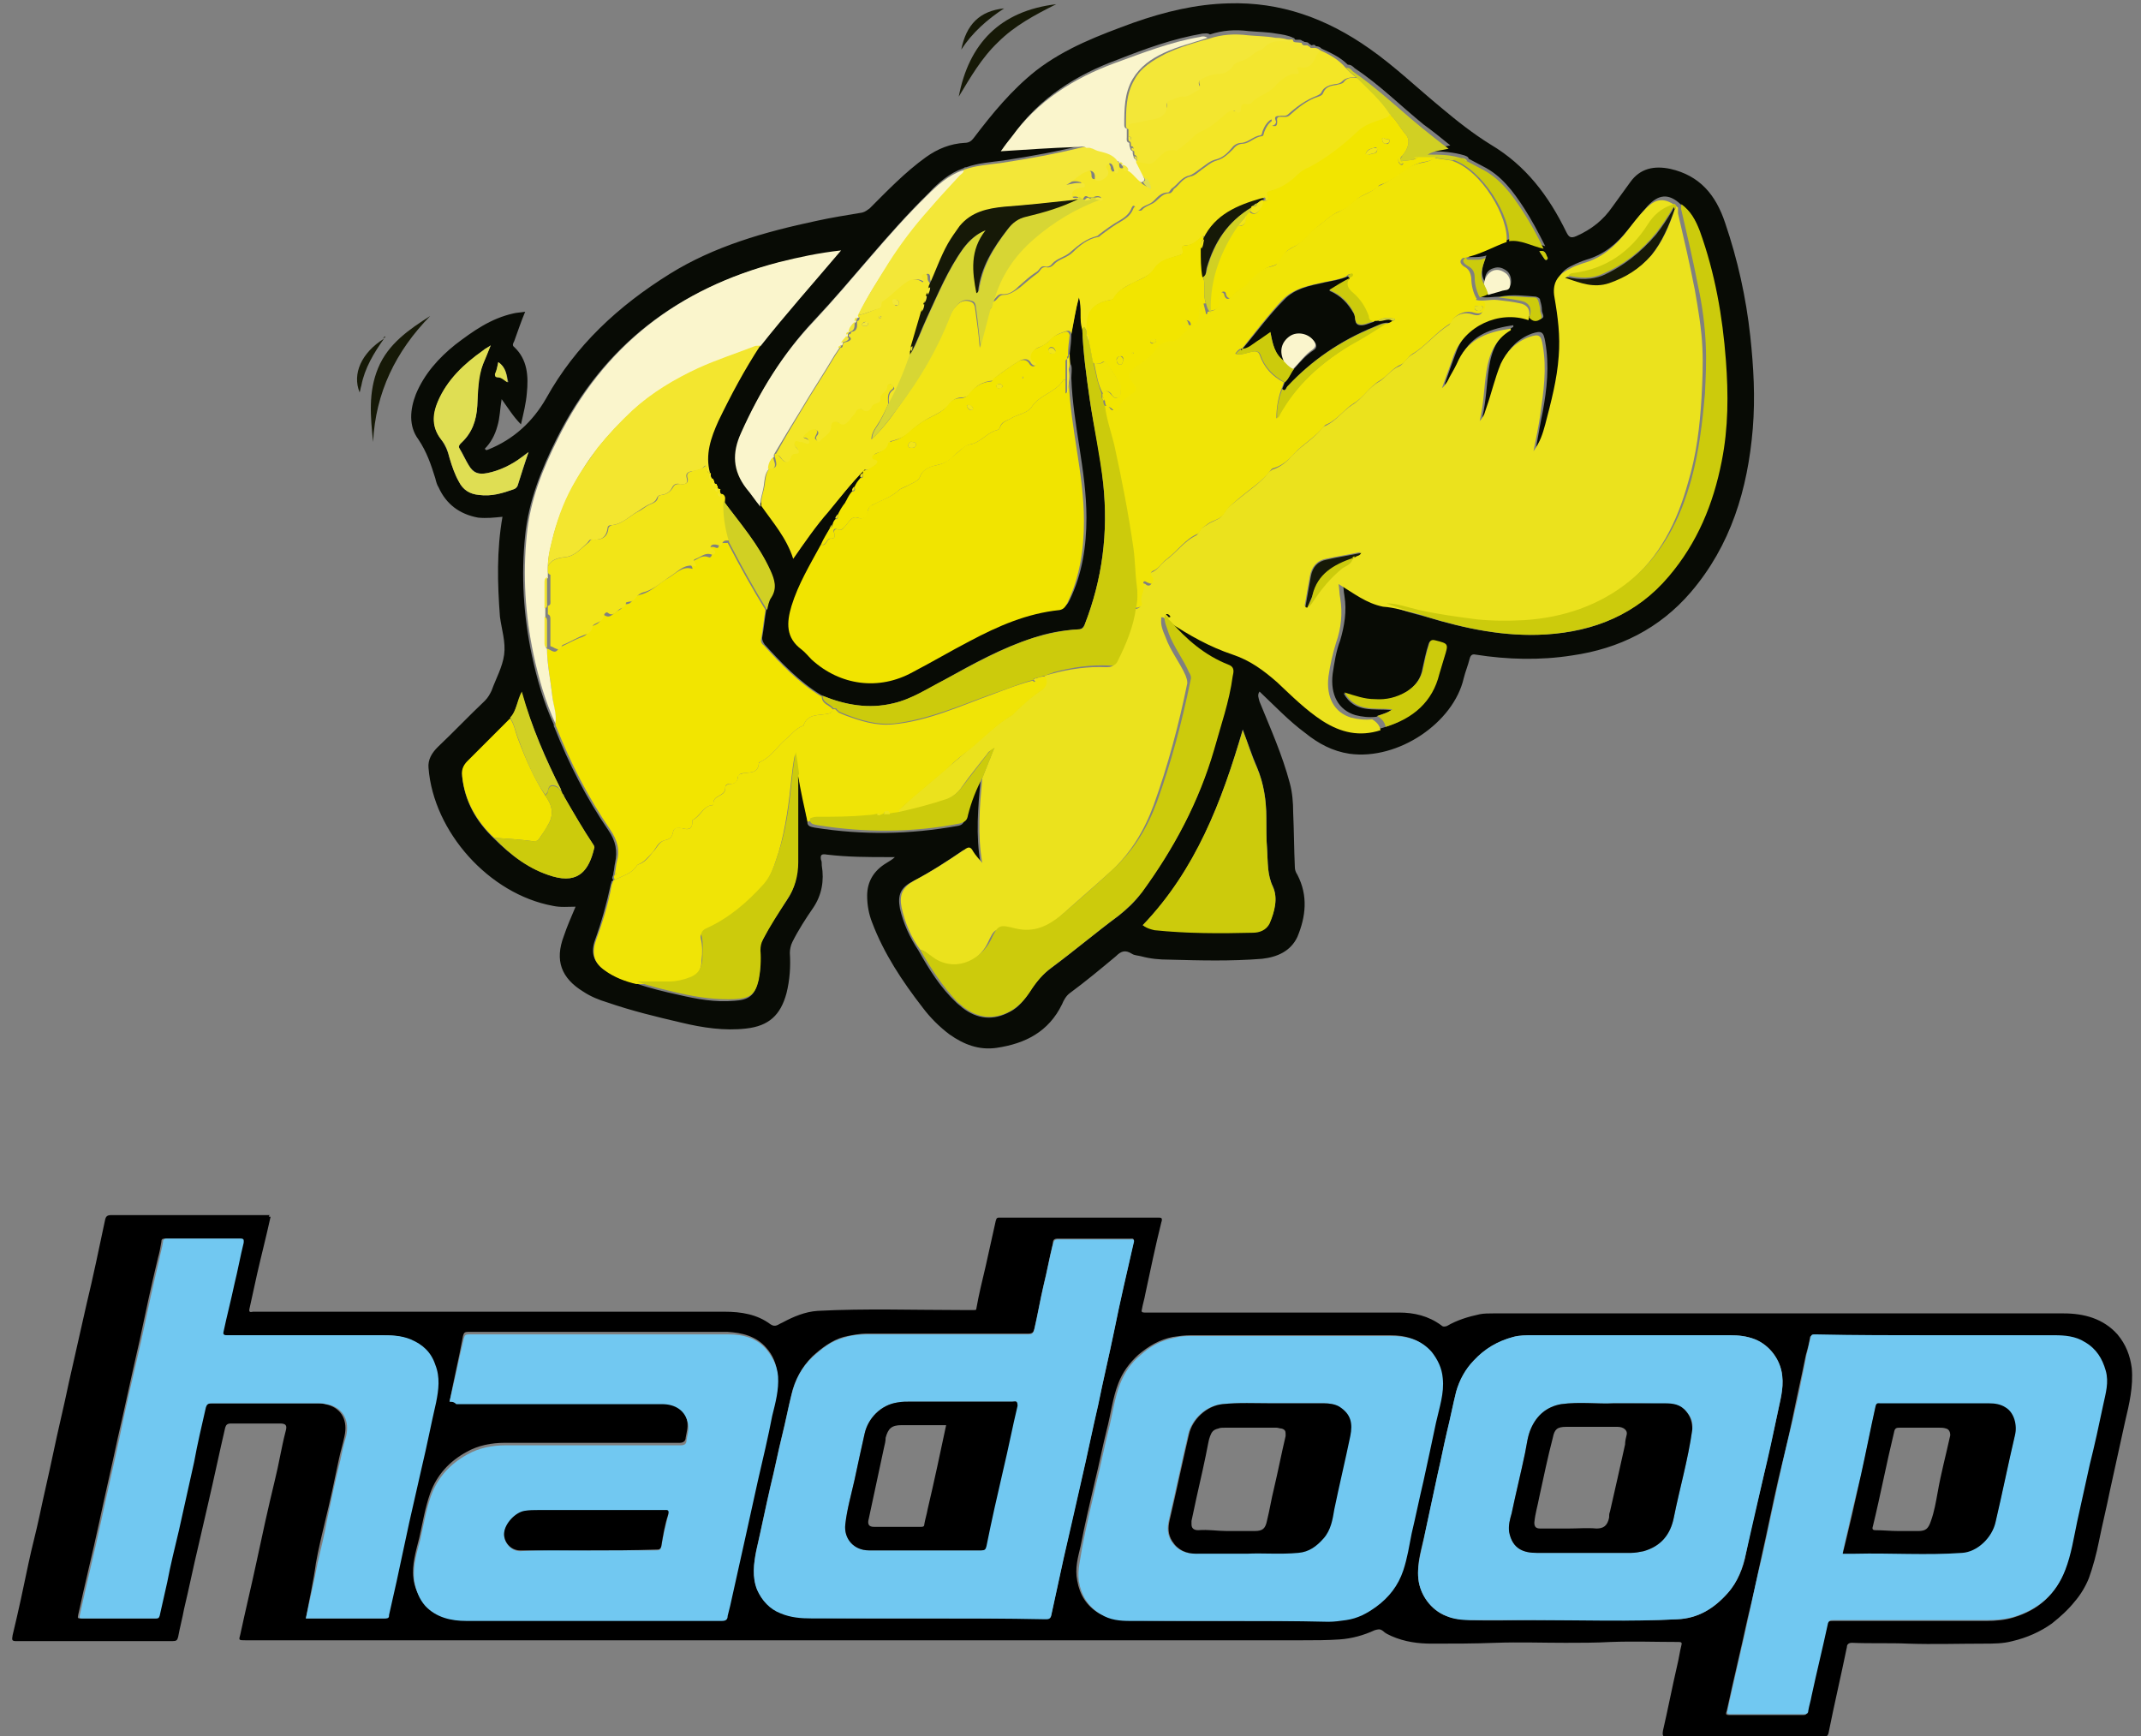 <?xml version="1.0" encoding="utf-8"?>
<!-- Generator: Adobe Illustrator 19.1.0, SVG Export Plug-In . SVG Version: 6.00 Build 0)  -->
<svg version="1.1" id="Calque_1" xmlns="http://www.w3.org/2000/svg" xmlns:xlink="http://www.w3.org/1999/xlink" x="0px" y="0px"
	 viewBox="-159.8 21.5 254.8 206.6" enable-background="new -159.8 21.5 254.8 206.6" xml:space="preserve">
<rect x="-159.8" y="21.5" width="254.8" height="206.6" fill="#808080" stroke="none"/>
<g id="Hadoop">
	<g>
		<path d="M-127.6,166.3c-0.5,2.3-1.1,4.6-1.6,6.8c-0.3,1.4-0.6,2.7-0.9,4.1c-0.1,0.4,0,0.5,0.4,0.4c0.1,0,0.2,0,0.4,0
			c18.6,0,37.1,0,55.7,0c2,0,3.9,0.3,5.5,1.5c0.6,0.4,0.9,0,1.4-0.2c1.3-0.7,2.7-1.3,4.2-1.4c5.7-0.3,11.3-0.1,17-0.1
			c0.5,0,1.1,0,1.6,0c0.2,0,0.3,0,0.3-0.2c0.3-1.7,0.7-3.3,1.1-5c0.4-1.8,0.8-3.6,1.2-5.4c0.1-0.4,0.2-0.4,0.5-0.4
			c2.8,0,5.7,0,8.5,0c3.4,0,6.9,0,10.3,0c0.4,0,0.6,0,0.4,0.6c-0.7,2.8-1.3,5.7-1.9,8.5c-0.1,0.6-0.3,1.2-0.4,1.8
			c-0.1,0.3,0,0.4,0.3,0.4c0.1,0,0.2,0,0.4,0c10,0,19.9,0,29.9,0c1.8,0,3.5,0.4,5,1.5c0.2,0.2,0.4,0.2,0.7,0.1
			c1.2-0.7,2.5-1.1,3.9-1.4c0.5-0.1,1.1-0.1,1.6-0.1c22.6,0,45.3,0,67.9,0c2.4,0,4.7,0.6,6.4,2.5c1,1.2,1.5,2.5,1.7,4
			c0.2,2.2-0.3,4.3-0.8,6.4c-0.6,2.7-1.2,5.5-1.8,8.2c-0.4,2-0.9,4-1.3,6c-0.3,1.5-0.7,3-1.2,4.4c-0.4,1-1,2-1.7,2.8
			c-0.8,1-1.7,1.8-2.7,2.6c-1.4,1-3,1.7-4.7,2.1c-1.1,0.3-2.3,0.3-3.4,0.3c-3,0-6,0.1-9,0c-2.2-0.1-4.5,0-6.7-0.1
			c-0.4,0-0.6,0.2-0.6,0.5c-0.7,3.4-1.5,6.8-2.2,10.3c-0.1,0.3-0.3,0.4-0.5,0.4c-1.1,0-2.3,0-3.4,0c-5.1,0-10.1,0-15.2,0
			c-0.5,0-0.7,0-0.6-0.7c0.6-2.6,1.1-5.2,1.7-7.8c0.2-0.8,0.3-1.6,0.5-2.4c0.1-0.3,0-0.4-0.3-0.4c-2.7,0-5.4-0.1-8.1,0
			c-1.8,0.1-3.6,0.1-5.4,0.1c-2.8,0-5.5-0.1-8.3,0c-2.5,0.1-5.1,0.1-7.6,0.1c-1.6,0-3.2-0.2-4.8-0.9c-0.4-0.2-0.7-0.3-1-0.6
			c-0.4-0.3-0.6-0.2-1-0.1c-1.3,0.6-2.7,1-4.2,1.1s-2.9,0.1-4.4,0.1c-41.9,0-83.9,0-125.8,0c-0.8,0-0.8,0-0.6-0.7
			c0.6-2.8,1.3-5.7,1.9-8.5c0.7-3.3,1.4-6.5,2.2-9.8c0.5-2,0.8-4,1.3-5.9c0.2-0.7,0-0.9-0.7-0.9c-1.9,0-3.9,0-5.8,0
			c-0.5,0-0.6,0.2-0.7,0.5c-0.7,3-1.3,5.9-2,8.9c-0.4,1.7-0.8,3.5-1.2,5.2c-0.6,2.5-1.1,5-1.7,7.5c-0.2,1.1-0.5,2.2-0.7,3.3
			c-0.1,0.4-0.2,0.5-0.7,0.5c-6.2,0-12.4,0-18.5,0c-0.6,0-0.6-0.1-0.5-0.7c0.7-2.9,1.3-5.7,1.9-8.6c0.4-1.9,0.9-3.7,1.3-5.6
			c0.5-2.4,1.1-4.9,1.6-7.3c0.6-2.9,1.3-5.7,1.9-8.6c0.7-3.1,1.4-6.2,2.1-9.3c0.8-3.3,1.5-6.7,2.2-10c0.1-0.5,0.3-0.6,0.8-0.6
			c6.3,0,12.5,0,18.8,0C-127.9,166.3-127.8,166.3-127.6,166.3z M-106.3,188.3c0.3,0,0.5,0,0.7,0c8.2,0,16.3,0,24.5,0
			c1.5,0,2.8,0.6,3.1,2.4c0.1,0.7-0.1,1.3-0.2,1.9c0,0.4-0.3,0.6-0.7,0.6c-6.9,0-13.9,0-20.8,0c-1.6,0-3.2,0.3-4.6,1.1
			c-2,1.1-3.5,2.7-4.3,4.9c-0.6,1.7-0.9,3.5-1.3,5.3c-0.4,1.6-0.9,3.2-0.7,4.8c0.1,1.1,0.6,2.1,1.3,3c1.3,1.5,3,1.8,4.9,1.8
			c10.1,0,20.3,0,30.4,0c0.5,0,0.7-0.1,0.7-0.6c0-0.4,0.2-0.8,0.3-1.2c0.6-2.7,1.2-5.4,1.8-8.1c0.5-2.3,1-4.5,1.5-6.8
			c0.6-2.6,1.1-5.1,1.7-7.7c0.3-1.5,0.8-3,0.7-4.7c-0.1-1.2-0.5-2.2-1.3-3.1c-1.2-1.4-2.9-1.8-4.6-1.9c-10.3,0-20.6,0-30.9,0
			c-0.4,0-0.5,0.1-0.6,0.5C-105.2,183.2-105.8,185.7-106.3,188.3z M-49.7,214.1c4.8,0,9.5,0,14.3,0c0.3,0,0.6,0,0.7-0.4
			c0.5-2.3,1-4.6,1.5-6.9c0.7-3.1,1.4-6.2,2.1-9.2s1.3-6,2-9c0.6-2.9,1.3-5.8,1.9-8.8c0.7-3.5,1.5-6.9,2.3-10.4
			c0.1-0.6-0.1-0.5-0.4-0.5c-2.9,0-5.7,0-8.6,0c-0.5,0-0.6,0.2-0.6,0.6c-0.4,1.6-0.7,3.3-1.1,4.9c-0.4,1.7-0.7,3.5-1.1,5.2
			c-0.1,0.4-0.2,0.6-0.7,0.6c-6.4,0-12.8,0-19.2,0c-0.9,0-1.9,0.2-2.8,0.4c-1.4,0.4-2.6,1.3-3.7,2.3c-1.3,1.3-2.1,2.8-2.5,4.5
			c-0.4,1.6-0.7,3.2-1.1,4.8c-0.5,2-0.9,4.1-1.4,6.1c-0.6,2.6-1.1,5.1-1.7,7.7c-0.3,1.6-0.5,3.1,0.1,4.6c0.5,1.3,1.4,2.2,2.8,2.8
			c1.2,0.5,2.4,0.6,3.7,0.6C-58.7,214.1-54.2,214.1-49.7,214.1z M70.5,180.4c-4.7,0-9.4,0-14.1,0c-0.1,0-0.3,0-0.4,0
			c-0.2,0-0.4,0.1-0.4,0.3c-0.1,0.7-0.3,1.4-0.5,2.1c-0.5,2.5-1.1,5.1-1.6,7.6c-0.5,2.4-1.1,4.8-1.7,7.3c-0.7,3.1-1.3,6.1-2,9.2
			c-0.5,2.4-1,4.7-1.6,7.1c-0.8,3.7-1.7,7.4-2.5,11.1c-0.1,0.3-0.2,0.5,0.3,0.5c2.9,0,5.9,0,8.8,0c0.3,0,0.4-0.1,0.5-0.4
			c0.1-0.6,0.2-1.2,0.4-1.8c0.6-2.8,1.3-5.6,1.9-8.4c0.1-0.6,0.3-0.6,0.8-0.6c6.1,0,12.2,0,18.2,0c1.1,0,2.2-0.1,3.2-0.4
			c3-0.9,5-2.7,6.1-5.6c0.7-1.8,1-3.8,1.4-5.7c0.5-2.3,1-4.5,1.5-6.8c0.5-2.4,1.1-4.7,1.6-7.1c0.3-1.3,0.6-2.7,0.3-4.1
			c-0.4-1.5-1.1-2.6-2.5-3.4c-1.2-0.7-2.4-0.8-3.6-0.8C79.9,180.4,75.2,180.4,70.5,180.4z M-13.6,214.4c3.9,0,7.8,0,11.7,0
			c0.7,0,1.4-0.1,2.1-0.2c1.3-0.3,2.5-0.8,3.6-1.6c1.5-1.1,2.6-2.5,3.2-4.3c0.5-1.4,0.7-2.9,1-4.4c0.5-2.1,0.9-4.1,1.4-6.2
			c0.5-2.3,1.1-4.7,1.5-7c0.4-1.7,1-3.5,0.8-5.3c-0.1-1.2-0.5-2.2-1.3-3.1c-1.3-1.5-3-1.9-4.8-1.9c-7.9,0-15.8,0-23.7,0
			c-0.7,0-1.4,0.1-2.1,0.2c-1.6,0.3-2.9,1.1-4.1,2.1c-1.1,1-1.9,2.1-2.4,3.4c-0.7,1.8-0.9,3.7-1.4,5.6c-0.5,2-0.9,4.1-1.4,6.1
			c-0.6,2.6-1.2,5.1-1.7,7.7c-0.3,1.3-0.7,2.6-0.4,4.1c0.3,1.7,1.1,3,2.6,3.9c1.1,0.6,2.3,0.7,3.5,0.8
			C-21.5,214.4-17.5,214.4-13.6,214.4z M34.4,180.4c-3.9,0-7.8,0-11.8,0c-0.8,0-1.6,0-2.3,0.2c-1.8,0.5-3.4,1.4-4.7,2.8
			c-1,1.1-1.7,2.3-2.1,3.7c-0.4,1.6-0.7,3.2-1.1,4.8c-0.4,1.7-0.7,3.3-1.1,5c-0.5,2.3-1,4.7-1.5,7c-0.4,1.8-1,3.6-0.8,5.5
			s1.5,3.7,3.3,4.4c1,0.4,1.9,0.4,2.9,0.5c2.5,0.1,5,0,7.5,0c5.7-0.1,11.4,0.2,17.1-0.1c2.5-0.1,4.4-1.3,6-3.1
			c1.2-1.4,1.9-3,2.2-4.8c0.6-3.1,1.4-6.2,2.1-9.2c0.5-2.4,1.1-4.8,1.6-7.2c0.3-1.5,0.8-3,0.6-4.7c-0.2-1.9-1.5-3.6-3.2-4.3
			c-1-0.4-2-0.5-3-0.5C42.2,180.4,38.3,180.4,34.4,180.4z M-123.4,214.1c3.1,0,6.2,0,9.3,0c0.4,0,0.3-0.2,0.4-0.4
			c0.3-1.3,0.6-2.6,0.9-4c0.5-2.3,1-4.7,1.5-7c0.5-2.2,1-4.4,1.5-6.6c0.6-2.6,1.2-5.2,1.7-7.7c0.3-1.5,0.5-3-0.1-4.5
			c-0.6-1.4-1.5-2.4-2.9-3c-1.2-0.5-2.4-0.5-3.6-0.5c-3.7,0-7.4,0-11.1,0c-2.4,0-4.7,0-7.1,0c-0.3,0-0.6,0-0.5-0.4
			c0.4-1.9,0.9-3.8,1.3-5.7c0.4-1.6,0.7-3.3,1.1-4.9c0-0.2,0.2-0.5-0.3-0.5c-3,0-5.9,0-8.9,0c-0.3,0-0.4,0.1-0.4,0.4
			c-0.1,0.6-0.2,1.2-0.4,1.9c-0.8,3.3-1.5,6.6-2.2,9.9c-0.9,3.9-1.7,7.7-2.6,11.6c-0.7,3.3-1.5,6.7-2.2,10c-0.8,3.7-1.7,7.3-2.5,11
			c-0.1,0.4,0,0.4,0.3,0.4c2.9,0,5.9,0,8.8,0c0.2,0,0.4,0,0.4-0.3c0.2-1.3,0.6-2.7,0.9-4c0.5-2.1,1-4.1,1.4-6.2
			c0.6-2.7,1.2-5.4,1.8-8.1c0.5-2.2,1-4.3,1.4-6.5c0.1-0.3,0.2-0.5,0.7-0.5c4.3,0,8.6,0,12.9,0c0.4,0,0.8,0.1,1.2,0.2
			c1.6,0.5,2.3,1.9,1.9,3.7c-0.2,1-0.5,1.9-0.7,2.9c-0.5,2.4-1,4.8-1.6,7.2c-0.4,1.7-0.8,3.3-1.1,5
			C-122.5,209.7-123,211.9-123.4,214.1z"/>
		<path fill="#71C8F1" d="M-106.3,188.3c0.6-2.5,1.1-5,1.7-7.5c0.1-0.4,0.2-0.5,0.6-0.5c10.3,0,20.6,0,30.9,0c1.7,0,3.4,0.4,4.6,1.9
			c0.7,0.9,1.2,1.9,1.3,3.1c0.1,1.6-0.3,3.1-0.7,4.7c-0.5,2.6-1.1,5.1-1.7,7.7c-0.5,2.3-1,4.5-1.5,6.8c-0.6,2.7-1.2,5.4-1.8,8.1
			c-0.1,0.4-0.2,0.8-0.3,1.2c0,0.5-0.3,0.6-0.7,0.6c-10.1,0-20.3,0-30.4,0c-1.8,0-3.6-0.4-4.9-1.8c-0.7-0.8-1.1-1.8-1.3-3
			c-0.2-1.7,0.3-3.3,0.7-4.8c0.4-1.8,0.7-3.6,1.3-5.3c0.8-2.2,2.3-3.8,4.3-4.9c1.4-0.8,3-1.1,4.6-1.1c6.9,0,13.9,0,20.8,0
			c0.5,0,0.7-0.2,0.7-0.6c0.1-0.6,0.3-1.2,0.2-1.9c-0.3-1.7-1.6-2.4-3.1-2.4c-8.2,0-16.3,0-24.5,0
			C-105.8,188.3-106.1,188.3-106.3,188.3z M-89.8,206c2.7,0,5.4,0,8.1,0c0.3,0,0.5,0,0.6-0.4c0.2-1.3,0.5-2.5,0.8-3.7
			c0.2-0.7-0.1-0.6-0.5-0.6c-5,0-10,0-14.9,0c-0.6,0-1.1,0-1.7,0.1c-1.1,0.2-2.3,1.5-2.4,2.6c-0.1,0.9,0.7,2.1,1.9,2.1
			C-95.2,205.9-92.5,206-89.8,206z"/>
		<path fill="#71C8F1" d="M-49.7,214.1c-4.5,0-9,0-13.5,0c-1.3,0-2.5-0.1-3.7-0.6c-1.3-0.5-2.2-1.5-2.8-2.8
			c-0.6-1.5-0.4-3.1-0.1-4.6c0.6-2.6,1.1-5.1,1.7-7.7c0.5-2,0.9-4.1,1.4-6.1c0.4-1.6,0.7-3.2,1.1-4.8c0.4-1.7,1.2-3.3,2.5-4.5
			c1.1-1,2.2-1.9,3.7-2.3c0.9-0.3,1.8-0.4,2.8-0.4c6.4,0,12.8,0,19.2,0c0.5,0,0.6-0.2,0.7-0.6c0.4-1.7,0.7-3.5,1.1-5.2
			c0.4-1.6,0.7-3.3,1.1-4.9c0.1-0.4,0.2-0.6,0.6-0.6c2.9,0,5.7,0,8.6,0c0.3,0,0.6-0.1,0.4,0.5c-0.8,3.5-1.6,6.9-2.3,10.4
			c-0.6,2.9-1.3,5.8-1.9,8.8c-0.7,3-1.3,6-2,9c-0.7,3.1-1.4,6.2-2.1,9.2c-0.5,2.3-1,4.6-1.5,6.9c-0.1,0.4-0.4,0.4-0.7,0.4
			C-40.2,214.1-45,214.1-49.7,214.1z M-49.9,206c2.3,0,4.5,0,6.8,0c0.4,0,0.5-0.1,0.6-0.5c0.6-3,1.3-6.1,2-9.1
			c0.6-2.5,1.1-5.1,1.7-7.6c0.1-0.6-0.1-0.5-0.5-0.5c-4,0-8,0-12.1,0c-0.5,0-1.1,0-1.6,0.1c-2,0.3-3.5,1.9-3.9,3.7s-0.8,3.6-1.2,5.5
			c-0.4,1.8-0.9,3.5-1.1,5.3c-0.2,1.7,1,3.1,2.8,3.1C-54.3,206-52.1,206-49.9,206z"/>
		<path fill="#71C8F1" d="M70.5,180.4c4.7,0,9.4,0,14.2,0c1.2,0,2.5,0.1,3.6,0.8c1.4,0.8,2.1,2,2.5,3.4s0,2.7-0.3,4.1
			c-0.5,2.4-1,4.7-1.6,7.1c-0.5,2.3-1,4.5-1.5,6.8c-0.4,1.9-0.7,3.9-1.4,5.7c-1.1,2.9-3.2,4.7-6.1,5.6c-1,0.3-2.1,0.4-3.2,0.4
			c-6.1,0-12.2,0-18.2,0c-0.5,0-0.7,0-0.8,0.6c-0.6,2.8-1.3,5.6-1.9,8.4c-0.1,0.6-0.3,1.2-0.4,1.8c0,0.3-0.2,0.4-0.5,0.4
			c-2.9,0-5.9,0-8.8,0c-0.4,0-0.4-0.2-0.3-0.5c0.8-3.7,1.7-7.4,2.5-11.1c0.5-2.4,1-4.7,1.6-7.1c0.7-3.1,1.3-6.1,2-9.2
			c0.5-2.4,1.1-4.8,1.7-7.3s1.1-5,1.6-7.6c0.2-0.7,0.3-1.4,0.5-2.1c0.1-0.3,0.2-0.3,0.4-0.3c0.1,0,0.3,0,0.4,0
			C61.1,180.4,65.8,180.4,70.5,180.4z M59.5,206.3c0.6,0,1.1,0,1.5,0c4.2-0.1,8.5,0.2,12.7-0.1c1.8-0.1,3.6-1.8,4-3.7
			c0.8-3.4,1.5-6.9,2.3-10.3c0.2-1.1-0.2-2.5-1.1-3.1c-0.6-0.4-1.3-0.5-2-0.5c-1.5,0-3,0-4.6,0c-2.8,0-5.5,0-8.3,0
			c-0.3,0-0.5-0.1-0.6,0.4c-0.6,2.7-1.1,5.3-1.7,8C60.9,200,60.2,203.1,59.5,206.3z"/>
		<path fill="#71C8F1" d="M-13.6,214.4c-3.9,0-7.8,0-11.7,0c-1.2,0-2.4-0.1-3.5-0.8c-1.5-0.9-2.3-2.2-2.6-3.9
			c-0.2-1.4,0.2-2.7,0.4-4.1c0.5-2.6,1.1-5.1,1.7-7.7c0.5-2,0.9-4.1,1.4-6.1c0.5-1.9,0.7-3.8,1.4-5.6c0.5-1.3,1.3-2.5,2.4-3.4
			c1.2-1.1,2.5-1.8,4.1-2.1c0.7-0.2,1.4-0.2,2.1-0.2c7.9,0,15.8,0,23.7,0c1.8,0,3.5,0.4,4.8,1.9c0.7,0.9,1.2,1.9,1.3,3.1
			c0.2,1.8-0.4,3.5-0.8,5.3c-0.5,2.4-1,4.7-1.5,7c-0.5,2.1-0.9,4.1-1.4,6.2c-0.3,1.5-0.5,2.9-1,4.4c-0.6,1.8-1.7,3.2-3.2,4.3
			c-1.1,0.8-2.2,1.4-3.6,1.6c-0.7,0.1-1.4,0.2-2.1,0.2C-5.8,214.4-9.7,214.4-13.6,214.4z M-11.5,206.3c1.8-0.1,4,0.1,6.1-0.1
			c1.3-0.1,2.2-0.8,3-1.7c0.9-1,1.1-2.3,1.3-3.5c0.6-2.9,1.3-5.8,1.9-8.7c0.3-1.4,0.1-2.5-1.3-3.4c-0.5-0.3-1.2-0.4-1.8-0.4
			c-2.1,0-4.2,0-6.3,0c-1.9,0-3.9-0.1-5.8,0.1c-1.9,0.2-3.6,1.8-4,3.6c-0.8,3.4-1.5,6.8-2.3,10.2c-0.2,0.9-0.2,1.7,0.3,2.5
			c0.7,1.1,1.7,1.5,2.9,1.5C-15.6,206.3-13.8,206.3-11.5,206.3z"/>
		<path fill="#71C8F1" d="M34.4,180.4c3.9,0,7.8,0,11.7,0c1,0,2,0.1,3,0.5c1.7,0.7,3,2.4,3.2,4.3c0.2,1.6-0.3,3.1-0.6,4.7
			c-0.5,2.4-1,4.8-1.6,7.2c-0.7,3.1-1.4,6.1-2.1,9.2c-0.4,1.8-1,3.5-2.2,4.8c-1.6,1.8-3.5,3-6,3.1c-5.7,0.3-11.4,0.1-17.1,0.1
			c-2.5,0-5,0-7.5,0c-1,0-2-0.1-2.9-0.5c-1.8-0.7-3.1-2.5-3.3-4.4c-0.2-1.9,0.5-3.7,0.8-5.5c0.5-2.3,1-4.7,1.5-7
			c0.4-1.7,0.7-3.3,1.1-5c0.4-1.6,0.7-3.2,1.1-4.8c0.4-1.4,1.1-2.7,2.1-3.7c1.3-1.4,2.8-2.3,4.7-2.8c0.8-0.2,1.5-0.2,2.3-0.2
			C26.6,180.4,30.5,180.4,34.4,180.4z M32.2,188.5c-1.8,0.1-4-0.2-6.2,0.1c-1.7,0.3-2.9,1.3-3.6,2.9c-0.4,0.9-0.5,1.9-0.7,2.9
			c-0.5,2.4-1.1,4.8-1.6,7.2c-0.2,0.7-0.4,1.4-0.3,2.2c0.4,2.1,1.8,2.5,3.3,2.5c3.7,0,7.5,0,11.2,0c0.5,0,1-0.1,1.5-0.2
			c2.1-0.6,3.2-2,3.6-4c0.7-3.5,1.7-6.9,2.2-10.5c0.1-0.8-0.1-1.4-0.6-2c-0.7-0.9-1.6-1-2.6-1C36.4,188.5,34.5,188.5,32.2,188.5z"/>
		<path fill="#71C8F1" d="M-123.4,214.1c0.5-2.3,1-4.5,1.4-6.6c0.4-1.7,0.8-3.3,1.1-5c0.5-2.4,1-4.8,1.6-7.2c0.2-1,0.4-1.9,0.7-2.9
			c0.4-1.8-0.3-3.2-1.9-3.7c-0.4-0.1-0.8-0.2-1.2-0.2c-4.3,0-8.6,0-12.9,0c-0.5,0-0.6,0.2-0.7,0.5c-0.5,2.2-1,4.3-1.4,6.5
			c-0.6,2.7-1.2,5.4-1.8,8.1c-0.5,2.1-1,4.1-1.4,6.2c-0.3,1.3-0.6,2.7-0.9,4c-0.1,0.3-0.2,0.3-0.4,0.3c-2.9,0-5.9,0-8.8,0
			c-0.3,0-0.4,0-0.3-0.4c0.8-3.7,1.7-7.3,2.5-11c0.7-3.3,1.5-6.7,2.2-10c0.8-3.9,1.7-7.7,2.6-11.6c0.7-3.3,1.4-6.6,2.2-9.9
			c0.1-0.6,0.3-1.2,0.4-1.9c0-0.3,0.2-0.4,0.4-0.4c3,0,5.9,0,8.9,0c0.4,0,0.3,0.3,0.3,0.5c-0.4,1.6-0.7,3.3-1.1,4.9
			c-0.4,1.9-0.9,3.8-1.3,5.7c-0.1,0.4,0.2,0.4,0.5,0.4c2.4,0,4.7,0,7.1,0c3.7,0,7.4,0,11.1,0c1.2,0,2.4,0,3.6,0.5
			c1.4,0.6,2.4,1.5,2.9,3c0.6,1.5,0.4,3,0.1,4.5c-0.6,2.6-1.1,5.2-1.7,7.7c-0.5,2.2-1,4.4-1.5,6.6c-0.5,2.3-1,4.7-1.5,7
			c-0.3,1.3-0.6,2.7-0.9,4c0,0.2,0,0.4-0.4,0.4C-117.2,214.1-120.3,214.1-123.4,214.1z"/>
		<path d="M-89.8,206c-2.7,0-5.4,0-8.1,0c-1.2,0-2-1.1-1.9-2.1c0.1-1.1,1.3-2.4,2.4-2.6c0.6-0.1,1.1-0.1,1.7-0.1c5,0,10,0,14.9,0
			c0.4,0,0.7-0.1,0.5,0.6c-0.4,1.2-0.6,2.5-0.8,3.7c-0.1,0.4-0.3,0.4-0.6,0.4C-84.4,206-87.1,206-89.8,206z"/>
		<path d="M-39.3,188.3c-4,0-8,0-12.1,0c-0.5,0-1.1,0-1.6,0.1c-2,0.3-3.5,1.9-3.9,3.7s-0.8,3.6-1.2,5.5c-0.4,1.8-0.9,3.5-1.1,5.3
			c-0.2,1.7,1,3.1,2.8,3.1c2.2,0,4.4,0,6.6,0c2.3,0,4.5,0,6.8,0c0.4,0,0.5-0.1,0.6-0.5c0.6-3,1.3-6.1,2-9.1c0.6-2.5,1.1-5.1,1.7-7.6
			C-38.7,188.1-39,188.3-39.3,188.3z M-49.4,201.1c-0.1,0.6-0.3,1.2-0.4,1.8c0,0.3-0.2,0.3-0.4,0.3c-1.9,0-3.7,0-5.6,0
			c-0.6,0-0.8-0.3-0.6-1c0.6-2.8,1.2-5.6,1.8-8.4c0.1-0.4,0.2-0.8,0.2-1.2c0.3-1.1,0.7-1.5,1.9-1.5c1.7,0,3.5,0,5.3,0
			C-47.9,194.4-48.6,197.7-49.4,201.1z"/>
		<path d="M78.9,189c-0.6-0.4-1.3-0.5-2-0.5c-1.5,0-3,0-4.6,0c-2.8,0-5.5,0-8.3,0c-0.3,0-0.5-0.1-0.6,0.4c-0.6,2.7-1.1,5.3-1.7,8
			c-0.7,3.2-1.4,6.3-2.2,9.5c0.6,0,1.1,0,1.5,0c4.2-0.1,8.5,0.2,12.7-0.1c1.8-0.1,3.6-1.8,4-3.7c0.8-3.4,1.5-6.9,2.3-10.3
			C80.3,191.1,79.9,189.6,78.9,189z M72.3,192.3c-0.5,2.3-1.1,4.5-1.5,6.8c-0.2,1.1-0.4,2.3-0.8,3.4c-0.3,0.9-0.6,1.2-1.5,1.2
			c-0.8,0-1.6,0-2.4,0c-0.9,0-1.8-0.1-2.7-0.1c-0.4,0-0.4-0.2-0.3-0.5c0.9-3.7,1.6-7.4,2.5-11.1c0.1-0.6,0.3-0.6,0.8-0.6
			c1.5,0,3,0,4.5,0c0.3,0,0.6,0,0.9,0.1C72.2,191.6,72.3,192,72.3,192.3z"/>
		<path d="M-0.4,188.9c-0.5-0.3-1.2-0.4-1.8-0.4c-2.1,0-4.2,0-6.3,0c-1.9,0-3.9-0.1-5.8,0.1c-1.9,0.2-3.6,1.8-4,3.6
			c-0.8,3.4-1.5,6.8-2.3,10.2c-0.2,0.9-0.2,1.7,0.3,2.5c0.7,1.1,1.7,1.5,2.9,1.5c1.9,0,3.7,0,6,0c1.8-0.1,4,0.1,6.1-0.1
			c1.3-0.1,2.2-0.8,3-1.7c0.9-1,1.1-2.3,1.3-3.5c0.6-2.9,1.3-5.8,1.9-8.7C1.2,190.9,1,189.8-0.4,188.9z M-6.8,192.4
			c-0.5,2.1-0.9,4.2-1.4,6.3c-0.3,1.2-0.5,2.5-0.8,3.7c-0.2,1-0.5,1.3-1.5,1.3c-1.1,0-2.2,0-3.3,0s-2.2-0.2-3.4-0.1
			c-0.6,0-0.8-0.3-0.8-0.7c0-0.1,0-0.3,0-0.4c0.2-0.9,0.4-1.9,0.6-2.8c0.5-2.2,1-4.4,1.4-6.5c0.1-0.6,0.3-1,0.4-1.2
			c0.2-0.3,0.4-0.4,0.8-0.5c0.2-0.1,0.5-0.1,0.9-0.1c0.9,0,1.8,0,2.8,0c0.9,0,1.9,0,2.8,0c0.1,0,0.2,0,0.4,0s0.4,0.1,0.6,0.1
			c0.4,0.1,0.5,0.3,0.5,0.6C-6.8,192.2-6.8,192.3-6.8,192.4z"/>
		<path d="M40.9,189.5c-0.7-0.9-1.6-1-2.6-1c-1.9,0-3.8,0-6.1,0c-1.8,0.1-4-0.2-6.2,0.1c-1.7,0.3-2.9,1.3-3.6,2.9
			c-0.4,0.9-0.5,1.9-0.7,2.9c-0.5,2.4-1.1,4.8-1.6,7.2c-0.2,0.7-0.4,1.4-0.3,2.2c0.4,2.1,1.8,2.5,3.3,2.5c3.7,0,7.5,0,11.2,0
			c0.5,0,1-0.1,1.5-0.2c2.1-0.6,3.2-2,3.6-4c0.7-3.5,1.7-6.9,2.2-10.5C41.6,190.8,41.4,190.1,40.9,189.5z M33.8,192.2
			c-0.1,0.4-0.2,0.8-0.2,1.2c-0.6,2.7-1.2,5.4-1.8,8c-0.1,0.2-0.1,0.5-0.1,0.7c-0.2,1-0.7,1.3-1.5,1.3c-1.1-0.1-2.2,0-3.3,0
			s-2.3,0-3.4,0c-0.5,0-0.7-0.2-0.7-0.7c0.1-1.1,0.4-2,0.6-3.1c0.5-2.3,1-4.7,1.6-7c0.2-1,0.5-1.3,1.6-1.3c2,0,4.1,0,6.1,0
			C33.4,191.3,33.9,191.7,33.8,192.2z"/>
	</g>
	<g>
		<path fill="#080B05" d="M-9.9,103.8c-0.3,0.4-0.1,0.8,0,1.2c1.3,3.2,2.7,6.3,3.6,9.7c0.3,1.1,0.4,2.3,0.4,3.5
			c0.1,2.2,0.1,4.3,0.2,6.5c0,0.3,0.1,0.6,0.3,0.9c1.3,2.5,1,5,0,7.4c-0.8,1.7-2.4,2.4-4.2,2.6c-3.7,0.3-7.4,0.2-11.1,0.1
			c-1.1,0-2.2-0.1-3.3-0.4c-0.4-0.1-0.8-0.1-1.1-0.3c-0.8-0.5-1.3-0.3-1.9,0.3c-1.8,1.5-3.6,3-5.5,4.4c-0.4,0.3-0.7,0.8-0.9,1.3
			c-1.6,3.3-4.4,4.7-7.8,5.2c-2.1,0.3-3.9-0.4-5.6-1.6c-1.2-0.9-2.3-2-3.2-3.2c-2.4-3.1-4.6-6.4-6-10.1c-0.4-1-0.6-2.1-0.6-3.2
			c0-1.7,0.8-3,2.3-3.9c0.3-0.2,0.7-0.4,1-0.7c-0.2,0-0.5,0-0.7,0c-2.5,0-4.9,0-7.4-0.3c-0.6-0.1-0.8,0-0.7,0.6
			c0.1,0.2,0.1,0.4,0.1,0.7c0.3,1.8,0,3.5-1,5c-0.9,1.3-1.8,2.7-2.5,4.1c-0.2,0.4-0.3,0.9-0.3,1.3c0.1,1.6,0,3.2-0.4,4.8
			c-0.7,2.6-2.1,3.9-4.8,4.2c-2.6,0.3-5.2-0.1-7.7-0.7c-3-0.7-5.9-1.4-8.8-2.4c-1-0.3-2-0.7-2.9-1.3c-2.6-1.6-3.4-3.7-2.3-6.6
			c0.4-1.2,0.9-2.3,1.4-3.5c-0.9,0-1.8,0.1-2.7-0.1c-7.6-1.4-14.2-8.8-14.8-16.4c-0.1-1,0.4-1.8,1.1-2.5c1.9-1.8,3.7-3.7,5.6-5.5
			c0.4-0.4,0.6-0.8,0.8-1.2c0.5-1.4,1.3-2.8,1.5-4.3s-0.3-3-0.5-4.5c-0.3-4-0.4-7.9,0.3-11.9c-1,0.1-1.9,0.2-2.9,0.1
			c-2.2-0.4-3.8-1.6-4.7-3.6c-0.2-0.3-0.3-0.7-0.4-1.1c-0.5-1.6-1-3.1-2-4.6c-1.2-1.6-1-3.6-0.3-5.4c1-2.4,2.7-4.3,4.7-5.9
			c2.1-1.6,4.2-3.1,6.9-3.7c0.4-0.1,0.8-0.1,1.4-0.2c-0.5,1.2-0.9,2.4-1.3,3.5c-0.1,0.2-0.3,0.5,0,0.7c1.6,1.5,1.7,3.5,1.5,5.5
			c-0.1,1.2-0.4,2.4-0.7,3.7c-0.9-0.9-1.5-1.9-2.3-3c-0.2,1.2-0.2,2.2-0.5,3.2c-0.3,1.1-0.8,2-1.5,2.7c0.2,0.3,0.3,0.1,0.4,0.1
			c3-1.2,5.3-3.3,6.9-6.1c3.5-6.3,8.6-11,14.7-14.8c5.3-3.3,11.3-5,17.4-6.3c1.8-0.4,3.7-0.7,5.5-1c0.4-0.1,0.6-0.3,0.9-0.5
			c2.1-2.1,4.2-4.3,6.7-6.1c1.4-1,2.9-1.6,4.6-1.7c0.5,0,0.8-0.2,1.1-0.6c2.2-2.9,4.5-5.7,7.4-8c3.5-2.7,7.5-4.2,11.6-5.7
			c3.7-1.3,7.4-2.2,11.3-2.3c6.2-0.2,11.7,1.8,16.8,5.4c3,2.1,5.7,4.7,8.5,7c1.9,1.6,3.8,3.1,5.9,4.4c4.2,2.5,6.9,6.1,9,10.4
			c0.3,0.6,0.5,0.8,1.2,0.5c1.8-0.8,3.2-1.9,4.3-3.5c0.7-1,1.4-1.9,2.1-2.9c1.2-1.7,2.9-2,4.8-1.6c3.5,0.8,5.4,3.1,6.5,6.4
			c1.5,4.4,2.5,8.9,3,13.5c0.4,3.7,0.6,7.3,0.3,11c-0.6,7.2-2.6,13.9-7.4,19.5c-3.7,4.3-8.5,6.7-14.1,7.5c-3.8,0.6-7.7,0.5-11.5-0.1
			c-0.4-0.1-0.6,0.1-0.7,0.5c-0.2,0.8-0.5,1.5-0.7,2.3c-1.2,5.3-7.8,9.8-13.6,9c-2-0.3-3.7-1.2-5.3-2.5
			C-6.4,107.3-8.1,105.5-9.9,103.8z M-32.5,63.8c0-0.1,0-0.1,0-0.2c0.1-0.8,0.2-1.6,0.2-2.4c0.3-1.5,0.5-2.9,0.9-4.4
			c0.4,1.3,0.1,2.6,0.4,3.8c0.1,2.9,0.5,5.7,0.9,8.5c0.5,3.3,1.3,6.6,1.6,10c0.6,5.8-0.1,11.3-2.2,16.7c-0.2,0.4-0.4,0.6-0.8,0.6
			c-1.8,0.1-3.6,0.4-5.3,1c-3.8,1.2-7.2,3.1-10.6,5c-2,1.1-3.9,2.3-6.1,2.8c-2.9,0.7-5.7,0.2-8.4-0.9l0,0c-0.1,0-0.1-0.1-0.2-0.1
			c-2.6-1.6-4.7-3.8-6.7-6c-0.2-0.3-0.3-0.5-0.3-0.8c0.2-1.1,0.3-2.2,0.5-3.4c0.2-0.5,0.3-1.1,0.5-1.5c0.7-1.1,0.4-2.1-0.1-3.2
			c-1.4-3.1-3.6-5.6-5.6-8.3c-0.1-0.2-0.1-0.4-0.3-0.5c-0.1-0.2-0.2-0.4-0.3-0.5c0-0.1,0-0.1,0-0.1c0-0.2-0.1-0.3-0.3-0.4
			c0-0.1,0-0.2-0.1-0.2c-0.1-0.2-0.1-0.3-0.3-0.4c0-0.1,0-0.2-0.1-0.2c-0.1-0.2-0.1-0.5-0.3-0.7l0,0c-0.5-2.2,0.1-4.2,1-6.2
			c1.5-3.1,3.1-6.2,5-9c3-3.9,6.3-7.5,9.6-11.4c-2.6,0.4-5,0.8-7.4,1.4c-11.9,3.1-20.8,9.9-26.3,21c-1.8,3.6-3.3,7.4-3.7,11.4
			c-0.5,4.8-0.2,9.6,0.8,14.3c0.6,2.8,1.4,5.6,2.6,8.2c0,0.1,0,0.3,0.1,0.4c1.7,4.3,3.8,8.4,6.4,12.2c0.9,1.3,1.1,2.5,0.8,3.9
			c-0.1,0.4-0.1,0.8-0.2,1.2c0,0.1,0,0.2-0.1,0.4c-0.1,0.2,0,0.3,0.1,0.5c-0.3,0-0.2,0.2-0.3,0.4c-0.5,2.3-1.1,4.5-1.9,6.7
			c-0.5,1.4-0.2,2.6,1.1,3.5c1.1,0.8,2.4,1.3,3.7,1.6c1.7,0.6,3.4,1,5.2,1.4c2.2,0.5,4.3,0.9,6.6,0.7c1.7-0.1,2.4-0.6,2.8-2.3
			c0.3-1.2,0.4-2.4,0.2-3.5c-0.1-0.5,0-0.9,0.3-1.3c0.8-1.7,1.8-3.2,2.9-4.8c0.9-1.3,1.3-2.8,1.3-4.4c0-3.2,0-6.4,0-9.6
			c0-0.3-0.1-0.6,0.1-0.9c0.4,1.8,0.8,3.6,1.1,5.4c-0.1,0.7,0.5,0.7,0.9,0.8c5.7,0.9,11.3,0.8,16.9-0.2c0.7-0.1,0.8-0.4,1-1
			c0.4-1.6,1-3.1,1.8-4.6c-0.3,3.4-0.6,6.7,0,10.1c-0.4-0.4-0.8-0.9-1.1-1.4s-0.5-0.4-1-0.2c-1.9,1.3-3.9,2.6-6,3.7
			c-1.4,0.7-1.8,1.6-1.5,3.2c0.4,1.8,1.2,3.5,2.2,5c1.3,2.3,2.6,4.4,4.5,6.2c0.2,0.2,0.5,0.4,0.7,0.6c1.8,1.4,3.7,1.6,5.7,0.5
			c1-0.5,1.7-1.4,2.3-2.3c0.7-1.1,1.5-2.1,2.6-2.9c2.7-2,5.3-4.2,8-6.2c1-0.8,1.9-1.6,2.7-2.7c3.8-5.2,6.8-10.7,8.6-17
			c0.8-2.9,1.8-5.7,2.2-8.7c0.1-0.5,0.3-1.1-0.5-1.4c-2.8-1.1-5-3-6.9-5.2c-0.1-0.1-0.4-0.2-0.2-0.5c0.2,0,0.3,0.1,0.4,0.2
			c2.4,1.6,4.9,3.1,7.6,3.9c2.1,0.6,3.7,1.8,5.3,3.3c1.7,1.6,3.5,3.3,5.4,4.6c2.1,1.4,4.4,1.9,6.9,1.1c3.2-1,5.6-3,6.6-6.3
			c0.2-0.7,0.4-1.3,0.6-2c0.5-1.6,0.5-1.6-1.1-2c-0.4-0.1-0.6,0-0.7,0.4c-0.3,0.9-0.5,1.9-0.7,2.8c-0.2,1.3-0.9,2.2-2,2.9
			c-1.2,0.7-2.4,1-3.8,0.9c-1.2-0.1-2.4-0.4-3.6-0.8c1.3,2.4,3.6,1.8,5.7,2c-0.6,0.4-1.3,0.5-1.8,0.8c-0.9,0.1-1.7,0-2.5-0.2
			c-2-0.6-3-2.4-2.7-4.9c0.2-1.3,0.4-2.7,0.9-4c0.5-1.7,0.8-3.5,0.5-5.3c-0.1-0.5-0.1-1.1-0.2-1.7c1.8,1.1,3.4,2.2,5.3,2.7
			c1.5,0.7,3.1,1.1,4.6,1.5c4.6,1.4,9.3,2.4,14.2,2.1c5.8-0.3,10.8-2.4,14.6-6.9c3.4-4,5.3-8.6,6.3-13.7c0.8-4,0.8-8,0.5-12
			C45.1,59.1,44.2,54,42.4,49c-0.4-1.2-1-2.4-2.2-3.2c-1.4-1.3-2.6-1.2-3.9,0.2c-0.8,0.9-1.6,1.9-2.4,2.9c-1.3,1.6-2.8,2.9-4.9,3.5
			c-0.6,0.2-1.1,0.4-1.7,0.7c-1.5,0.7-2,1.8-1.8,3.4c0.4,2.3,0.7,4.7,0.5,7c-0.2,2.8-0.9,5.4-1.6,8.1c-0.3,1.1-0.7,2.1-1.4,3.2
			c0.3-1.6,0.5-2.9,0.8-4.3c0.5-2.7,0.8-5.5,0.3-8.3c-0.2-1.2-0.4-1.4-1.6-1c-1.6,0.6-2.7,1.7-3.4,3.2c-0.7,1.7-1.1,3.5-1.7,5.2
			c-0.2,0.5-0.3,1-0.8,1.6c0.5-2.1,0.5-4,0.8-5.9c0.3-2.1,1-3.8,2.9-4.9c0,0,0-0.1,0-0.2c-2.6,0.4-4.9,1.1-6.2,3.7
			c-0.4,0.7-0.7,1.4-1.1,2.1c-0.2,0.4-0.4,0.9-0.9,1.3c0.5-1.4,0.9-2.6,1.4-3.9c1.2-3.5,5.3-5.5,8.9-4.2c0.4,0.4,0.9,0.4,1.3,0.2
			s0-0.6,0-1s-0.1-0.8-0.2-1.1c0-0.3-0.2-0.4-0.5-0.5c-1.4-0.1-2.8-0.3-4.3,0c-0.8,0-1.6,0.2-2.5,0c0.1,0,0.1,0,0.2-0.1
			c0.4,0,0.7-0.2,1-0.4c0.6-0.2,1.1-0.3,1.7-0.5c0.3-0.1,0.8,0,0.9-0.5s0-1.1-0.4-1.5c-0.5-0.4-1-0.6-1.6-0.4
			c-0.8,0.2-1.1,0.8-1.1,1.6c-0.6-1-0.2-2,0.2-3.1c-0.6,0.2-1.2,0.2-1.8,0.2c-0.2,0-0.5,0.1-0.5-0.3c0.3,0,0.6-0.1,0.9-0.2
			c1.5-0.4,2.8-1.2,4.3-1.7c1.4-0.2,2.6,0.5,4.1,0.9c-0.8-1.6-1.6-3.1-2.5-4.5c-1.3-2-2.7-3.9-4.9-5c-0.6-0.3-1.1-0.6-1.7-0.9
			c-0.1-0.3-0.3-0.3-0.5-0.4l0,0c-1.3-0.4-2.7-0.5-4.2-0.5c0.9-0.5,1.7-0.5,2.5-0.7c-1.1-0.9-2.1-1.7-3.2-2.5
			c-2.7-2.2-5.2-4.7-8.2-6.7c-0.2-0.2-0.4-0.4-0.8-0.4c-0.9-0.9-2-1.4-3.1-1.9C-2.7,27.1-2.9,27-3.2,27c-0.1-0.2-0.3-0.2-0.5-0.1
			c-0.1-0.1-0.2-0.1-0.3-0.2c-0.2-0.3-0.5-0.1-0.7-0.3c0,0-0.1-0.1-0.1,0c-0.2-0.3-0.6-0.1-0.9-0.2c0-0.1-0.1-0.2-0.2-0.2
			c-0.6-0.3-1.3-0.4-2-0.5c-1.1-0.2-2.2-0.2-3.3-0.3c-1.6-0.2-3.1-0.1-4.6,0.4c-0.3-0.2-0.6-0.1-0.9-0.1c-3.5,0.6-6.8,1.8-10.1,3.1
			c-4.9,1.8-9.2,4.5-12.3,8.8c-0.4,0.5-0.8,1-1.3,1.7c3.1-0.2,6-0.3,8.9-0.5c0.4,0,0.9-0.2,1.3,0.1c-0.1,0-0.3,0-0.4,0
			c-3.2,0.8-6.5,1.4-9.8,1.9c-1.5,0.2-3,0.3-4.4,0.8c-0.1,0-0.2,0-0.3,0.1c-1.7,0.6-3,1.7-4.2,3c-4.8,4.7-8.9,10.1-13.5,15
			c-3.7,3.9-6.4,8.3-8.6,13.2c-1.1,2.4-1,4.5,0.6,6.6c0.6,0.7,1.1,1.5,1.7,2.2c1.4,2,3,3.8,3.8,6.3c1.4-2,2.7-3.9,4.2-5.6
			c1.4-1.7,2.8-3.4,4.3-5c0,0.1,0,0.2,0,0.3c-0.2,0.1-0.4,0.3-0.3,0.5c-0.3,0.3-0.5,0.7-0.7,1.1c-0.2,0.1-0.3,0.3-0.3,0.5
			c-0.3,0.3-0.5,0.7-0.7,1.1c0,0.1-0.1,0.1-0.1,0.2c-0.3,0.5-0.6,0.9-0.9,1.5c-0.2,0.1-0.3,0.3-0.3,0.5c-0.2,0.2-0.3,0.4-0.3,0.6
			c-0.1,0.1-0.2,0.3-0.3,0.4c-0.4,0.6-0.8,1.3-1.1,2c-1.3,2.3-2.7,4.7-3.5,7.3c-0.6,2-0.6,3.8,1.2,5.2c0.5,0.3,0.8,0.8,1.2,1.2
			c3.4,3.1,7.9,3.7,12,1.5c2.3-1.2,4.5-2.5,6.8-3.7c3.4-1.8,6.9-3.3,10.7-3.7c0.5,0,0.7-0.4,0.9-0.8c1.5-3.1,2-6.4,2-9.8
			c0-5.6-1.6-11-1.8-16.6c0-0.5,0.1-1,0-1.5C-32.4,64.9-32.5,64.4-32.5,63.8z M-92.9,115.9c0-0.1-0.1-0.1-0.1-0.2s0-0.1,0-0.1
			c-1.8-3.7-3.5-7.5-4.7-11.6c-0.6,1.1-0.7,2.2-1.4,3.1c-1.7,1.7-3.4,3.4-5.1,5.1c-0.5,0.5-0.6,1-0.6,1.7c0.3,3,1.7,5.4,3.8,7.4
			c2,2,4.3,3.7,7,4.5c3.1,0.9,4.3-0.8,4.9-3.3c0.1-0.2,0-0.4-0.1-0.5c-1.2-1.8-2.3-3.7-3.4-5.6C-92.7,116.3-92.7,116.1-92.9,115.9
			C-92.8,115.9-92.8,115.9-92.9,115.9z M-23.8,131.6c0.5,0.3,1,0.4,1.4,0.5c3.9,0.5,7.8,0.4,11.7,0.3c0.8,0,1.6-0.3,2-1.1
			c0.6-1.4,1-2.9,0.4-4.3c-0.7-1.4-0.6-2.9-0.7-4.4c-0.1-1.3-0.1-2.6-0.1-3.9c0-2-0.3-4-1.1-5.9c-0.6-1.4-1.1-2.9-1.7-4.5
			C-14.4,116.9-17.5,125.1-23.8,131.6z M-96.9,75.3c-0.4,0.3-0.6,0.4-0.8,0.6c-1.2,0.9-2.6,1.6-4.1,1.9c-1,0.2-1.6,0-2.2-0.9
			c-0.4-0.7-0.7-1.4-1.1-2c-0.2-0.3,0-0.5,0.2-0.7c1.3-1.2,1.8-2.7,1.9-4.4c0.1-1.7,0-3.4,0.7-5c0.3-0.7,0.5-1.3,0.9-2.2
			c-0.4,0.3-0.7,0.4-0.9,0.6c-2.2,1.6-4.3,3.5-5.4,6.1c-0.6,1.6-0.7,3.1,0.4,4.5c0.5,0.7,0.8,1.4,1,2.2c0.3,1,0.6,1.9,1.1,2.8
			c0.5,1,1.3,1.5,2.4,1.6c1.5,0.2,2.8-0.2,4.2-0.7c0.2-0.1,0.3-0.2,0.4-0.4C-97.8,78.1-97.4,76.8-96.9,75.3z M-100.5,64.6
			c-0.1,0.5-0.2,1-0.3,1.4c-0.1,0.2,0,0.4,0.3,0.4c0.5,0,0.8,0.4,1.2,0.6C-99.5,66.1-99.6,65.2-100.5,64.6z M23.4,51.4
			c0.2,0.3,0.4,0.6,0.6,0.9c0.1,0.1,0.1,0.2,0.3,0.1c0.1,0,0.1-0.2,0.1-0.2C24.1,51.9,24.2,51.2,23.4,51.4z"/>
		<path fill="#161907" d="M-108.6,59.1c-4.1,4.2-6.5,9.1-6.8,15c-0.3-3-0.6-5.9,0.6-8.8C-113.6,62.4-111.1,60.7-108.6,59.1z"/>
		<path fill="#161907" d="M-34.1,22c-2.6,1.3-5,2.6-6.9,4.5c-2,1.9-3.3,4.2-4.7,6.5C-44.5,26.7-40.8,22.8-34.1,22z"/>
		<path fill="#161907" d="M-114.1,61.8c-1.2,1.7-2.3,3.5-2.7,5.6c-0.1,0.3-0.1,0.5-0.2,0.8C-117.9,66-116.8,63.5-114.1,61.8
			C-114.2,61.8-114.1,61.8-114.1,61.8z"/>
		<path fill="#161907" d="M-45.4,27.4c0.6-3,2.2-4.6,5.1-4.9C-42.3,23.8-44.1,25.4-45.4,27.4z"/>
		<path fill="#161907" d="M-114.2,61.7c0.1-0.1,0.2-0.1,0.2-0.2C-113.9,61.7-114,61.7-114.2,61.7C-114.1,61.8-114.2,61.8-114.2,61.7
			z"/>
		<path fill="#EBE21D" d="M-50.3,134.5c-1.1-1.5-1.8-3.2-2.2-5c-0.3-1.5,0.1-2.4,1.5-3.2c2.1-1.1,4.1-2.4,6-3.7
			c0.4-0.3,0.7-0.4,1,0.2c0.3,0.5,0.7,0.9,1.1,1.4c-0.6-3.4-0.3-6.8,0-10.1c0.4-1.1,0.9-2.2,1.3-3.3c0-0.1,0.1-0.1,0.1-0.2
			c0,0,0,0-0.1,0c0,0.1,0,0.1-0.1,0.2c-0.3,0-0.5,0.2-0.6,0.4c-1,1.3-2.1,2.6-3,3.9c-0.5,0.8-1.2,1.3-2.1,1.7
			c-1.8,0.7-3.6,1.1-5.5,1.5c0-0.2,0-0.4,0.1-0.5c0.7-0.5,1.2-1.1,1.8-1.6c1.3-1.1,2.6-2.2,3.9-3.3c0.9-0.7,1.8-1.5,2.6-2.2
			c1.7-1.4,3.2-3,5.1-4.1l0.1-0.1c1-1,2.1-2,3.3-2.8c0.6-0.4,0.9-1,0.5-1.7c0.2-0.2,0.5-0.2,0.8-0.3c2.2-0.6,4.4-0.9,6.6-0.8
			c0.5,0,0.8-0.1,1-0.5c1.1-2,1.9-4.1,2.2-6.4c0.4,0,0.9-0.2,0.8-0.5c-0.3-0.8,0.4-1.4,0.2-2.2c-0.1-0.3,0-0.5,0.4-0.3
			c0.2,0.2,0.5,0.3,0.7,0c0.1-0.2,0.1-0.5-0.1-0.7c-0.3-0.3-0.1-0.6,0.2-0.7c0.7-0.3,1.1-1,1.6-1.4c1.3-0.9,2.2-2.3,3.7-3
			c0.1-0.1,0.2-0.2,0.3-0.4c0.2-0.4,0.5-0.6,0.9-0.8c0.6-0.5,1.5-0.6,1.9-1.2c0.5-0.9,1.3-1.4,2-2c1.2-1,2.5-1.8,3.5-3.1
			c0.1-0.1,0.3-0.2,0.4-0.3c1-0.3,1.8-1,2.4-1.7c1.1-1.2,2.6-2,3.6-3.3c0.1-0.1,0.2-0.2,0.3-0.2c1.3-0.6,2-1.7,3.2-2.5
			C2.3,69,3,67.7,4.2,67c0.9-0.5,1.5-1.5,2.5-1.9c0.5-0.2,0.8-0.9,1.4-1.3c1.7-1,2.9-2.6,4.5-3.6c0.2-0.1,0.2-0.3,0.3-0.5
			c0.6-0.8,1.6-1.1,2.5-0.8c0.6,0.2,1.1,0.2,1.3-0.5s-0.1-1-0.8-0.9c-0.1,0-0.3,0-0.2-0.2c0-0.1,0.1-0.1,0.2-0.1
			c0.8,0.2,1.6-0.1,2.5,0s1.8,0.2,2.7,0.4c1,0.2,1.3,0.9,1,2c-3.5-1.2-7.6,0.7-8.9,4.2c-0.4,1.2-0.9,2.5-1.4,3.9
			c0.5-0.4,0.7-0.9,0.9-1.3c0.4-0.7,0.8-1.4,1.1-2.1c1.3-2.6,3.6-3.3,6.2-3.7c0,0.1,0,0.2,0,0.2c-1.9,1.1-2.6,2.9-2.9,4.9
			c-0.3,1.9-0.3,3.8-0.8,5.9c0.6-0.6,0.6-1.1,0.8-1.6c0.6-1.7,1-3.5,1.7-5.2c0.7-1.5,1.8-2.6,3.4-3.2c1.2-0.4,1.4-0.2,1.6,1
			c0.5,2.8,0.1,5.5-0.3,8.3c-0.2,1.4-0.5,2.8-0.8,4.3c0.8-1.1,1.1-2.1,1.4-3.2c0.7-2.7,1.4-5.3,1.6-8.1c0.2-2.4-0.1-4.7-0.5-7
			c-0.3-1.6,0.3-2.7,1.8-3.4c0.5-0.3,1.1-0.5,1.7-0.7c2.1-0.6,3.6-1.9,4.9-3.5c0.8-1,1.5-2,2.4-2.9c1.3-1.4,2.4-1.4,3.9-0.2
			c0,0.2,0,0.4,0,0.7c0.7,3,1.4,6,2,9.1c0.4,2.3,0.8,4.6,0.9,6.9c0.1,2,0,3.9-0.1,5.9c-0.2,3.4-0.6,6.8-1.6,10.1
			c-1.3,4.7-3.4,9-7.3,12.1c-3.7,3-7.9,4.4-12.6,4.7c-1.9,0.1-3.8,0.1-5.7-0.1c-2.3-0.3-4.6-0.6-6.8-1.1c-1.3-0.3-2.5-0.7-3.9-0.8
			c-2-0.4-3.5-1.6-5.3-2.7c0.1,0.6,0.1,1.2,0.2,1.7C0,94.5-0.2,96.3-0.8,98c-0.4,1.3-0.7,2.6-0.9,4c-0.3,2.5,0.7,4.3,2.7,4.9
			c0.8,0.2,1.7,0.3,2.5,0.2c0.5,0.3,0.9,0.7,1,1.3c-2.5,0.8-4.7,0.3-6.9-1.1c-2-1.3-3.7-3-5.4-4.6c-1.6-1.4-3.2-2.6-5.3-3.3
			c-2.7-0.9-5.2-2.3-7.6-3.9c-0.1-0.1-0.2-0.2-0.4-0.2l0,0c-0.1-0.3-0.3-0.4-0.6-0.3c0,0,0,0,0-0.1c0,0,0,0,0,0.1h0.1v0.1
			c-0.1,0.8,0.2,1.5,0.5,2.2c0.6,1.7,1.7,3,2.4,4.6c0.1,0.3,0.2,0.5,0.2,0.9c-1,4.9-2.3,9.8-4,14.5c-1.1,3-2.7,5.7-5.1,7.9
			c-2.1,1.9-4.2,3.7-6.3,5.6c-1.5,1.3-3.2,2.2-5.4,1.6c-2.1-0.5-2.1-0.5-3,1.4c-1,2-3.8,3.9-6.6,2.2
			C-49.1,135.2-49.6,134.7-50.3,134.5z M1.1,87.9c0.1,0,0.3,0,0.3-0.2c0.2-0.2,0.5-0.2,0.7-0.5C0.7,87.5-0.6,87.7-2,88
			c-1.1,0.2-1.7,1-1.9,2c-0.2,1.1-0.4,2.3-0.6,3.4c-0.1,0.3,0.1,0.2,0.2,0.3c0.3-0.1,0.4-0.3,0.5-0.5c1.1-1.5,2.2-2.9,3.6-4.1
			C0.4,88.8,1,88.6,1.1,87.9L1.1,87.9z M39.5,46.4c0.2-0.1,0.2-0.3,0.1-0.5s-0.3,0-0.4,0.1c-1.2,0.4-2.1,1.3-2.8,2.3
			c-2.1,3.2-5,5.3-8.9,5.8c-0.3,0-0.5,0.1-0.6,0.3c-0.1,0-0.2,0-0.2,0c-0.1,0.1,0,0.1,0,0.1c1.6,0.6,3.3,1.2,5.1,0.6
			c1.9-0.7,3.6-1.7,5-3.3C38.1,50.2,38.9,48.3,39.5,46.4z"/>
		<path fill="#F0E406" d="M16.1,57c-0.1,0-0.2,0-0.2,0.1c-0.1,0.2,0.1,0.3,0.2,0.2c0.7-0.1,1,0.2,0.8,0.9c-0.2,0.6-0.7,0.7-1.3,0.5
			c-0.9-0.3-1.9,0.1-2.5,0.8c-0.1,0.2-0.2,0.4-0.3,0.5c-1.7,1-2.9,2.7-4.5,3.6c-0.6,0.4-0.9,1.1-1.4,1.3c-1,0.4-1.6,1.4-2.5,1.9
			c-1.2,0.7-1.9,2-3.1,2.7c-1.1,0.7-1.9,1.9-3.2,2.5c-0.1,0-0.2,0.1-0.3,0.2c-1,1.3-2.5,2.1-3.6,3.3c-0.6,0.7-1.4,1.4-2.4,1.7
			c-0.1,0-0.3,0.1-0.4,0.3c-1,1.3-2.3,2.1-3.5,3.1c-0.7,0.6-1.5,1.2-2,2c-0.4,0.7-1.3,0.8-1.9,1.2c-0.3,0.3-0.7,0.4-0.9,0.8
			c-0.1,0.1-0.2,0.3-0.3,0.4c-1.5,0.6-2.4,2-3.7,3c-0.6,0.4-0.9,1.1-1.6,1.4c-0.3,0.1-0.5,0.4-0.2,0.7c0.2,0.2,0.2,0.5,0.1,0.7
			c-0.2,0.3-0.4,0.1-0.7,0c-0.4-0.3-0.5,0-0.4,0.3c0.2,0.7-0.5,1.4-0.2,2.2c0.1,0.3-0.4,0.6-0.8,0.5c0.2-0.8,0.3-1.7,0.1-2.5
			c-0.3-1.5-0.2-3-0.4-4.5c-0.6-4.2-1.4-8.3-2.3-12.4c-0.3-1.5-0.9-3-1.1-4.6c0.3,0,0.5,0,0.7,0.3c0.3,0.4,0.5,0.2,0.7-0.1
			c0.3-0.9,1.1-1.3,1.7-1.8c0.4-0.3,0.6-0.5,0.2-1c-0.8-1.2-0.8-1.3,0.2-2.2c0.1-0.1,0.3-0.2,0.5-0.3c0.6-0.5,1.4-0.8,1.7-1.5
			c0.5-0.9,1.1-1.2,2.1-1.2c0.8,0,1.1-0.9,1.7-1.2c0.2-0.1-0.1-0.3-0.2-0.4c-0.2-0.2-0.4-0.3-0.3-0.6c0.1-0.2,0.2-0.3,0.4-0.3
			c0.3,0,0.5,0.1,0.6,0.4c0.1,0.5,0.3,0.3,0.5,0.1c0.4-0.4,0.5-0.8,0.5-1.3s0-1.2,0.8-1.2c0.1,0.4,0.2,0.8,0.3,1.2
			c0,0.1,0,0.3,0.2,0.1c0-0.1,0-0.2,0-0.2c0.8-0.1,1.4-0.3,1.2-1.3c0-0.2,0.1-0.4,0.1-0.6c0.1-0.2,0.1-0.4,0.4-0.4
			c0.2,0,0.3,0.2,0.3,0.3c0.1,0.5,0.5,0.6,0.7,0.3c0.6-0.7,1.4-1,2-1.7c0.8-1,1.7-1.8,3-2c0.2-0.1,0.5-0.1,0.6-0.4
			c0.4-0.9,1-1.4,1.9-1.9c1.1-0.5,1.7-1.6,2.7-2.3c0.9-0.6,1.6-1.4,2.5-1.8c0.9-0.4,1.5-0.9,2.2-1.5s1.8-0.8,2.5-1.5
			c0.2-0.2,0.5-0.2,0.8-0.4c1.5-0.7,2.7-2.2,4.5-2.5c0.5-0.1,1.1-0.2,1.6-0.6c0.7,0.1,1.3,0.2,2,0.3c3.6,1.1,6.9,6.8,6.6,9.7
			c-1.4,0.5-2.8,1.3-4.3,1.7c-0.3,0.1-0.6,0.2-0.9,0.2c-0.4,0.3-0.4,0.6,0.1,1c0.6,0.3,0.8,0.7,0.9,1.4c0,0.8,0.2,1.7,0.6,2.4
			C16.3,57,16.2,57,16.1,57z M-12,63c-0.1,0-0.1,0-0.2,0c-0.2,0.1-0.4,0.3-0.6,0.6c0.7,0.2,1.3-0.1,1.8-0.2c0.4-0.1,0.9-0.2,1.1,0.3
			c0.5,1.5,1.5,2.6,2.9,3.3c-0.1,0.3-0.2,0.5-0.3,0.8c-0.4,1.1-0.6,2.2-0.6,3.5c0.2-0.2,0.2-0.3,0.3-0.4c2-3.6,5-6.2,8.4-8.3
			c1.4-0.9,2.8-1.7,4.3-2.6c0.4,0.1,0.5-0.3,0.8-0.3c0.4-0.1,0.4-0.3,0-0.3c-0.6-0.1-1.2-0.1-1.7,0.3c-0.2,0-0.4,0-0.6,0.1
			c-0.4,0-0.6-0.3-0.7-0.6c-0.3-1.1-0.9-2-1.8-2.7c-0.6-0.5-1-1-0.5-1.8v-0.1c0.2,0,0.5-0.2,0.4-0.4c-0.2-0.2-0.4,0-0.6,0.2
			c-0.9,0.4-1.8,0.5-2.7,0.7c-1.8,0.4-3.5,0.7-4.9,2.1C-8.8,58.9-10.4,61-12,63L-12,63z M16.7,58.1c-0.1-0.3-0.4-0.2-0.6-0.2
			c-0.2,0-0.4,0-0.4,0.2c0,0.3,0.2,0.4,0.5,0.4C16.4,58.5,16.6,58.3,16.7,58.1z"/>
		<path fill="#F1E400" d="M-32.6,66.9c0.2,5.6,1.8,11,1.8,16.6c0,3.4-0.5,6.7-2,9.8c-0.2,0.4-0.4,0.7-0.9,0.8
			c-3.9,0.4-7.3,1.9-10.7,3.7c-2.3,1.2-4.5,2.5-6.8,3.7c-4,2.2-8.6,1.6-12-1.5c-0.4-0.4-0.8-0.9-1.2-1.2c-1.9-1.4-1.8-3.2-1.2-5.2
			c0.8-2.6,2.2-4.9,3.5-7.3c0.7,0.3,0.6-0.7,1.2-0.7c0.4,0,0.5-0.2,0.4-0.6c-0.1-0.3,0-0.6,0.4-0.5c0.5,0.2,0.6-0.1,0.9-0.4
			c0.4-0.4,0.7-1.2,1.4-1c0.9,0.3,1.1-0.3,1.3-0.9c0.1-0.3,0.2-0.5,0.5-0.6c1.1-0.6,2.2-0.9,3.1-1.7c0.3-0.3,0.8-0.4,1.1-0.6
			c0.5-0.3,1.3-0.5,1.5-1.1c0.4-1,1.3-1.2,2.2-1.4c0.9-0.2,1.5-0.8,2.2-1.4c0.5-0.4,1-1,1.5-1c1.2-0.2,1.9-1.2,2.9-1.6
			c0.2-0.1,0.6-0.1,0.7-0.4c0.2-0.7,0.8-0.8,1.3-1.1c0.8-0.5,2-0.6,2.5-1.4c0.9-1.4,2.8-1.7,3.7-3.1c0-0.1,0.2-0.1,0.3-0.1
			c0,0.5,0,1.1,0,1.6h0.1C-32.6,67.7-32.6,67.3-32.6,66.9z"/>
		<path fill="#F2E500" d="M-86.6,125.3c0.1-0.4,0.1-0.8,0.2-1.2c0.4-1.4,0.1-2.6-0.8-3.9c-2.6-3.8-4.7-7.9-6.4-12.2
			c-0.1-0.1-0.1-0.3-0.1-0.4c0.1-1.2-0.3-2.3-0.4-3.5c-0.2-1.8-0.6-3.6-0.6-5.4c0.5,0.1,1,0.8,1.4-0.1c0,0,0.1,0,0.2-0.1
			c0.9-0.4,1.7-0.9,2.6-1.2c0.3-0.1,0.7-0.4,0.8-0.8c0.1-0.2,0.2-0.4,0.4-0.5c0.5-0.2,1-0.4,1-1c0-0.2,0.3-0.4,0.4-0.3
			c0.6,0.4,0.9,0,1.3-0.3c0.3-0.3,0.9-0.3,0.9-0.9c0,0,0.2-0.1,0.4-0.1c0.4,0,0.6-0.2,0.8-0.5c0.2-0.3,0.4-0.5,0.8-0.6
			c1.4-0.3,2.3-1.4,3.4-2c0.9-0.5,1.7-1.5,2.9-1.1c0.1-0.3-0.6-0.7,0-0.9c0.6-0.2,1.1-0.8,1.9-0.5c0.2,0.1,0.3,0,0.4-0.2
			s0-0.3-0.2-0.4c-0.1-0.1-0.5,0-0.3-0.4c0.1-0.2,0.3-0.2,0.5-0.2c0.3-0.1,0.7,0.3,0.8,0c0.2-0.7,0.7-0.4,1.1-0.5
			c1.4,2.7,2.9,5.4,4.5,8c-0.2,1.1-0.3,2.2-0.5,3.4c-0.1,0.3,0,0.6,0.3,0.8c2,2.2,4.1,4.4,6.7,6c0.1,0,0.1,0.1,0.2,0.1l0,0
			c0,0.9,0.9,1,1.3,1.5c0,0.2-0.1,0.4-0.4,0.5c-1.1,0.3-2.6-0.1-3.1,1.5c0,0,0,0-0.1,0c-0.8,0.3-1.3,1-1.9,1.5
			c-1.1,0.9-1.8,2.2-3.2,2.8c-0.1,0-0.1,0.1-0.1,0.2c-0.1,1.1-1,1-1.7,1.1c-0.3,0-0.7,0.1-0.8,0.5c0,0.7-0.5,0.8-1,0.8
			c-0.4,0-0.5,0.2-0.5,0.6c-0.1,0.9-1.5,0.7-1.4,1.8c0,0.2-0.3,0.1-0.5,0.2c-0.8,0.3-1.2,1.3-2,1.7v0.2c0,0.7-0.3,1-1.1,0.8
			c-0.4-0.1-1.1-0.2-1.2,0.4c-0.1,0.7-0.5,0.9-1,1c-0.8,0.2-1,0.9-1.4,1.4c-0.6,0.6-1,1.2-1.8,1.5l-0.1,0.1c-0.6,1-1.7,1.2-2.6,1.7
			c-0.1-0.1-0.2-0.3-0.1-0.5C-86.5,125.6-86.3,125.5-86.6,125.3z"/>
		<path fill="#F2E517" d="M-31,60.7c-0.4-1.2,0-2.5-0.4-3.8c-0.4,1.5-0.6,2.9-0.9,4.4c0-0.4-0.3-0.5-0.6-0.4
			c-0.6,0.2-1.2,0.4-1.6,0.8c-0.5,0.5-1,0.9-1.6,1.1c-0.9,0.3-1.1,1.2-0.6,1.6c0.2,0.1,0.5,0.3,0.3,0.5s-0.5,0.1-0.7-0.2
			c-0.3-0.6-0.9-0.5-1.3-0.3c-1,0.6-2,1.3-2.9,2c-0.1,0.1-0.1,0.4-0.4,0.4c-1.1,0.1-2,0.6-2.6,1.5c-0.2,0.3-0.6,0.5-1,0.5
			c-0.6,0-1,0.2-1.4,0.7c-0.8,1-2,1.4-3,2c-0.6,0.4-1.2,0.8-1.7,1.3c-0.6,0.6-1.3,0.9-2,1.1c-0.2,0.1-0.5,0-0.5,0.3
			c-0.1,0.9-0.9,1-1.5,1.2c-0.2,0.1-0.4,0.1-0.4,0.4c0,0.2,0.1,0.3,0.3,0.3c0.5,0.1,0.4,0.4,0.1,0.6c-0.4,0.3-0.8,0.8-1.5,0.7
			c-1.6,1.6-2.9,3.3-4.3,5c-1.5,1.7-2.8,3.6-4.2,5.6c-0.8-2.5-2.4-4.3-3.8-6.3c-0.1-0.9,0.3-1.7,0.4-2.5c0.1-0.6,0.1-1.4,0.6-2
			c0.8,0.1,0.9-0.3,0.7-1c0-0.1-0.1-0.3-0.1-0.4s0-0.2,0-0.3c0.4,0,0.6,0.4,0.8,0.6c0.4,0.5,0.8,0.5,1-0.2c0.1-0.3,0.3-0.5,0.6-0.5
			c0.4,0,0.5-0.3,0.2-0.6c-0.2-0.2-0.5-0.5-0.3-0.8s0.6,0.1,0.8,0c0.1,0,0.2,0,0.3,0.1c0.2,0.1,0.5,0.2,0.6,0s-0.1-0.5-0.4-0.5
			c-0.4-0.1-0.4-0.3-0.1-0.5c0.2-0.2,0.4-0.4,0.6-0.5c0.2-0.2,0.5-0.2,0.8,0s0.1,0.5,0,0.7s-0.2,0.4,0,0.5c0.1,0.2,0.4,0.2,0.4,0.1
			c0.4-0.6,1.3-0.8,1.3-1.7c0-0.7,0.5-0.8,0.9-0.5c0.6,0.4,1,0.1,1.3-0.3c0.3-0.3,0.5-0.6,0.7-0.9c0.2-0.4,0.5-0.5,0.9-0.3
			s0.8,0.1,1-0.3c0.1-0.3,0.3-0.4,0.6-0.5c0.3-0.1,0.5-0.2,0.5-0.6c0-0.3,0.1-0.5,0.3-0.6c0.3-0.2,0.5-0.4,0.5-0.8
			c0-0.3,0.2-0.3,0.5-0.2c0.2,0.1,0.5,0.4,0.2,0.6c-0.7,0.5-0.5,1.2-0.5,1.8c-0.3,0.7-0.6,1.3-1,2s-1,1.3-1,2.2c0,0,0,0,0,0.1
			c0,0,0,0,0-0.1c1.2-1.1,2.2-2.4,3.1-3.7c2.5-3.4,4.6-7,6.2-10.9c0.2-0.6,0.5-1,0.9-1.4c0.5-0.5,1-0.6,1.6-0.4
			c0.6,0.2,0.5,0.8,0.6,1.2c0.2,1.4,0.4,2.9,0.5,4.3c0.4-1.6,0.7-3.1,1.2-4.6c0.1-0.1,0.1-0.1,0.2-0.2c0-0.2-0.1-0.5,0.2-0.7
			c0.5-0.1,0.6-0.8,1.2-0.8c0.8,0,1.4-0.5,2-0.9c0.7-0.6,1.4-1.2,2.1-1.7c0.3-0.2,0.4-0.8,1-0.7c0.4,0.1,0.7-0.1,0.9-0.3
			c0.6-0.7,1.6-0.8,2.3-1.5c0.8-0.8,1.8-1.6,3-1.8c0.1,0,0.2-0.1,0.3-0.2c0.8-0.6,1.6-1.2,2.5-1.7c0.5-0.3,0.9-0.6,1.2-1.1
			c0.2-0.3,0.3-1.1,0.8-0.2c0.1,0.1,0.3,0.1,0.4,0c0.4-0.5,1.1-0.6,1.6-1s0.9-1,1.7-1c0.2,0,0.4-0.3,0.5-0.5c0.7-0.5,1-1.3,2-1.5
			c0.5-0.1,0.9-0.5,1.3-0.8c0.6-0.4,1.1-0.9,1.8-1.1c0.8-0.2,1.4-0.8,2-1.4c0.3-0.4,0.7-0.6,1.2-0.6c0.8-0.1,1.3-0.8,2.2-0.9
			c0.2,0,0.2-0.4,0.3-0.6c0.2-0.5,0.5-1,1-1.3c0.1,0.3-0.3,0.5,0,0.7c0.1,0,0.2,0,0.3,0c0.2-0.1,0.2-0.3,0.2-0.6
			c-0.1-0.5,0.2-0.5,0.5-0.5s0.7,0.1,1-0.2c1-0.9,2.1-1.8,3.4-2.2c0.3-0.1,0.5-0.2,0.6-0.5c0.3-0.7,0.9-0.8,1.6-0.9
			c0.3-0.1,0.6-0.1,0.8-0.3c0.4-0.6,1-0.6,1.7-0.5c1.4,1.4,2.9,2.7,4,4.3c-0.1,0.3-0.4,0.4-0.7,0.5c-1.1,0.5-2.2,0.8-3.2,1.6
			c-1.7,1.6-3.6,3.1-5.7,4.2c-0.5,0.2-1,0.5-1.4,0.9c-0.9,0.9-1.9,1.6-3.2,1.9c-0.3,0.1-0.5,0.1-0.4,0.5c0.2,0.6,0.2,0.6-0.6,0.7
			c0.1-0.1,0.3-0.1,0.2-0.2c0-0.3-0.2-0.2-0.3-0.1c-2.8,0.9-5.5,1.9-6.9,4.8c-0.1-0.4-0.2-0.4-0.5-0.1c-0.5,0.5-1,0.9-1.8,0.9
			c-0.3,0-0.5,0.2-0.3,0.5c0.1,0.3,0.1,0.5-0.2,0.6c-1.1,0.4-2.3,0.5-3.2,1.7c-0.5,0.8-1.5,1.1-2.4,1.6c-0.9,0.4-1.9,0.9-2.4,1.9
			c-0.1,0.1-0.3,0.2-0.5,0.2c-1.9,0.4-2.7,1.3-2.7,3.2c0,0.2,0,0.3,0,0.5C-30.7,60.8-30.6,60.2-31,60.7z"/>
		<path fill="#F0E406" d="M-86.6,126.2c0.9-0.5,2-0.7,2.6-1.7l0.1-0.1c0.8-0.2,1.3-0.9,1.8-1.5c0.5-0.5,0.7-1.2,1.4-1.4
			c0.5-0.1,0.9-0.3,1-1c0.1-0.6,0.7-0.6,1.2-0.4c0.7,0.2,1.1,0,1.1-0.8c0-0.1,0-0.2,0-0.2c0.9-0.4,1.2-1.4,2-1.7
			c0.2-0.1,0.5,0,0.5-0.2c-0.1-1.1,1.4-0.9,1.4-1.8c0-0.4,0.1-0.5,0.5-0.6c0.5,0,1-0.2,1-0.8c0-0.4,0.4-0.4,0.8-0.5
			c0.7-0.1,1.6,0,1.7-1.1c0-0.1,0.1-0.2,0.1-0.2c1.4-0.6,2.1-1.9,3.2-2.8c0.6-0.5,1.1-1.2,1.9-1.5h0.1c0.5-1.6,2-1.2,3.1-1.5
			c0.3-0.1,0.3-0.3,0.4-0.5c0.1,0,0.2,0,0.3,0c0.1,0.1,0.1,0.1,0.2,0.2l0,0c0.1,0.1,0.1,0.1,0.2,0.2c0.2,0.1,0.5,0.2,0.7,0.3
			c1.9,0.7,3.7,1.3,5.8,1.1c4.2-0.4,8-2.2,11.9-3.6c1.6-0.6,3.1-1.2,4.7-1.6c0.3,0.3,0.3,0.1,0.3-0.2c0.4-0.2,0.7-0.3,1.2-0.3
			c0.4,0.7,0.1,1.3-0.5,1.7c-1.2,0.8-2.3,1.8-3.3,2.8l-0.1,0.1c-1.9,1.1-3.4,2.7-5.1,4.1c-0.9,0.7-1.8,1.4-2.6,2.2
			c-1.3,1.1-2.6,2.2-3.9,3.3c-0.6,0.5-1.2,1.1-1.8,1.6c-0.1,0.1-0.1,0.3-0.1,0.5c-0.4,0.1-0.8,0.1-1.2,0.2c0-0.2-0.1-0.4-0.3-0.4
			c-0.3,0-0.3,0.2-0.4,0.4c-0.2,0.1-0.3,0.1-0.5,0.2c0-0.1-0.1-0.2-0.1-0.2c-0.2,0-0.2,0.1-0.2,0.2c-0.5,0.1-0.9,0.1-1.4,0.2
			c-2,0.2-4,0.2-6,0.2c-0.3,0-0.5,0.1-0.8,0.2c-0.4-1.8-0.8-3.6-1.1-5.4c-0.1-0.8-0.2-1.6-0.4-2.6c-0.2,1-0.3,1.8-0.4,2.7
			c-0.3,3-0.7,6-1.5,8.8c-0.5,1.5-0.9,3.1-2,4.3c-1.9,2.2-4.1,4.1-6.8,5.2c-0.4,0.2-0.6,0.5-0.5,0.9c0.2,0.8,0.2,1.7,0.1,2.5
			c0,1.1-0.4,2-1.5,2.4c-0.8,0.3-1.6,0.6-2.4,0.5c-1.3,0-2.6,0-3.9,0c-1.3-0.3-2.6-0.8-3.7-1.6c-1.3-0.9-1.6-2-1.1-3.5
			c0.8-2.2,1.5-4.4,1.9-6.7C-86.8,126.4-86.9,126.2-86.6,126.2z"/>
		<path fill="#FAF5CC" d="M-94.7,98.7c0,1.8,0.4,3.6,0.6,5.4c0.1,1.2,0.6,2.3,0.4,3.5c-1.2-2.6-2-5.4-2.6-8.2
			c-1-4.7-1.3-9.5-0.8-14.3c0.4-4.1,1.9-7.8,3.7-11.4c5.5-11.1,14.4-17.9,26.3-21c2.4-0.6,4.7-1.1,7.4-1.4
			c-3.3,3.9-6.6,7.6-9.6,11.4c-0.2,0-0.5,0-0.7,0.1c-2.2,0.8-4.5,1.6-6.7,2.6c-2.8,1.3-5.5,2.9-7.8,5c-1.5,1.4-2.9,2.8-4.2,4.5
			c-1,1.2-1.8,2.5-2.6,3.9c-1.1,2-2,4.1-2.6,6.3c-0.3,1.3-0.7,2.6-0.7,3.9c0,0.4,0,0.9,0,1.3c-0.3,0.1-0.3,0.4-0.3,0.6
			c0,1,0,2.1,0,3.1c0,0.3,0,0.7,0,1c0,1,0,2.1,0,3.1C-94.9,98.3-94.9,98.6-94.7,98.7L-94.7,98.7z"/>
		<path fill="#CCCB0C" d="M-50.3,134.5c0.7,0.2,1.2,0.7,1.8,1.1c2.8,1.7,5.6-0.2,6.6-2.2c0.9-1.9,1-1.9,3-1.4
			c2.2,0.5,3.8-0.3,5.4-1.6c2.1-1.8,4.3-3.7,6.3-5.6c2.4-2.2,4-4.9,5.1-7.9c1.7-4.7,3-9.6,4-14.5c0.1-0.3,0-0.6-0.2-0.9
			c-0.7-1.6-1.8-3-2.4-4.6c-0.2-0.7-0.6-1.4-0.5-2.2c0.2,0,0.2,0.4,0.5,0.2l0,0c-0.2,0.3,0.1,0.4,0.2,0.5c1.9,2.2,4.1,4.1,6.9,5.2
			c0.8,0.3,0.6,0.9,0.5,1.4c-0.4,3-1.4,5.8-2.2,8.7c-1.8,6.2-4.8,11.8-8.6,17c-0.8,1-1.7,1.9-2.7,2.7c-2.7,2-5.3,4.2-8,6.2
			c-1.1,0.8-1.9,1.8-2.6,2.9c-0.6,0.9-1.3,1.7-2.3,2.3c-2,1.1-3.9,0.9-5.7-0.5c-0.2-0.2-0.5-0.4-0.7-0.6
			C-47.6,138.9-49,136.8-50.3,134.5z"/>
		<path fill="#F3E62F" d="M-94.6,88.9c0-1.4,0.4-2.7,0.7-3.9c0.6-2.2,1.4-4.3,2.6-6.3c0.8-1.4,1.7-2.6,2.6-3.9
			c1.3-1.6,2.7-3.1,4.2-4.5c2.3-2.1,5-3.7,7.8-5c2.2-1,4.4-1.7,6.7-2.6c0.2-0.1,0.4,0,0.7-0.1c-1.9,2.9-3.5,5.9-5,9
			c-0.9,2-1.6,4-1,6.2c-0.4,0-0.3-0.4-0.4-0.6c0-0.2-0.1-0.4-0.3-0.2c-0.4,0.5-1,0.5-1.6,0.6c-0.4,0.1-0.6,0.3-0.5,0.7
			c0.2,0.7,0,0.9-0.8,0.8c-0.4-0.1-0.7,0-0.9,0.4c-0.3,0.6-0.7,0.8-1.3,0.9c-0.2,0-0.4,0.1-0.5,0.3c-0.2,0.6-0.7,0.7-1.1,0.9
			c-0.4,0.2-0.8,0.5-1.1,0.7c-1.1,0.6-1.9,1.6-3.3,1.7c-0.2,0-0.4,0.1-0.4,0.4c-0.2,1.2-0.9,1.4-1.9,1.3c-0.3,0-0.3,0.2-0.5,0.4
			c-0.8,0.7-1.5,1.6-2.7,1.7C-93.5,87.9-94.2,88.1-94.6,88.9z"/>
		<path fill="#CCCB0C" d="M-35.3,101.9c-0.4,0-0.8,0.2-1.2,0.3c-0.1,0-0.3,0-0.3,0.2c-1.6,0.4-3.1,1.1-4.7,1.6
			c-3.9,1.4-7.7,3.1-11.9,3.6c-2.1,0.2-4-0.4-5.8-1.1c-0.2-0.1-0.5-0.2-0.7-0.3c-0.1-0.1-0.1-0.1-0.2-0.2l0,0
			c-0.1-0.1-0.1-0.1-0.2-0.2c-0.1,0-0.2,0-0.3,0c-0.4-0.6-1.3-0.6-1.3-1.5c2.7,1.1,5.5,1.6,8.4,0.9c2.2-0.5,4.1-1.8,6.1-2.8
			c3.5-1.9,6.9-3.8,10.6-5c1.7-0.5,3.5-0.9,5.3-1c0.5,0,0.7-0.2,0.8-0.6c2.1-5.4,2.8-10.9,2.2-16.7c-0.4-3.4-1.1-6.6-1.6-10
			c-0.4-2.8-0.8-5.6-0.9-8.5c0.4-0.5,0.3,0.2,0.5,0.2c0,0.2,0,0.3,0,0.5c0.1,0.3,0.1,0.6,0.3,0.8c0.2,0.8,0.3,1.7,0.5,2.5
			c0.3,1.2,0.5,2.5,1,3.7c0,0.1,0,0.2,0,0.3c0,0.2,0,0.4,0.2,0.5c0,0.2,0,0.5,0.2,0.7c0.2,1.6,0.7,3,1.1,4.6
			c0.9,4.1,1.7,8.2,2.3,12.4c0.2,1.5,0.2,3,0.4,4.5c0.1,0.8,0.1,1.7-0.1,2.5c-0.3,2.3-1.2,4.4-2.2,6.4c-0.2,0.4-0.5,0.6-1,0.5
			c-2.2-0.1-4.4,0.2-6.6,0.8C-34.8,101.7-35.1,101.7-35.3,101.9z"/>
		<path fill="#F2E517" d="M-94.6,88.9c0.4-0.8,1.2-1,2.1-1.1c1.1-0.1,1.8-1,2.7-1.7c0.2-0.1,0.2-0.4,0.5-0.4c1,0.1,1.8-0.2,1.9-1.3
			c0-0.2,0.2-0.3,0.4-0.4c1.3-0.1,2.2-1.2,3.3-1.7c0.4-0.2,0.7-0.5,1.1-0.7s1-0.3,1.1-0.9c0-0.2,0.3-0.3,0.5-0.3
			c0.6-0.1,1-0.4,1.3-0.9c0.2-0.4,0.5-0.4,0.9-0.4c0.7,0.1,1-0.2,0.8-0.8c-0.1-0.4,0.1-0.6,0.5-0.7c0.5-0.2,1.1-0.2,1.6-0.6
			c0.2-0.2,0.3,0,0.3,0.2c0,0.3-0.1,0.6,0.4,0.6l0,0c0,0.3-0.1,0.6,0.3,0.7c0,0.1,0,0.2,0.1,0.2c0,0.2,0,0.4,0.3,0.4
			c0,0.1,0,0.2,0.1,0.2c0,0.2,0,0.4,0.3,0.4c0,0,0.1,0.1,0,0.1c0,0.3,0,0.5,0.3,0.5c0.2,0.1,0.3,0.3,0.3,0.5c-0.2,1.7,0.2,3.4,0.7,5
			c-0.4,0.1-0.9-0.2-1.1,0.5c-0.1,0.3-0.5,0-0.8,0c-0.2,0-0.4,0-0.5,0.2c-0.2,0.3,0.2,0.3,0.3,0.4s0.3,0.2,0.2,0.4
			c-0.1,0.2-0.3,0.2-0.4,0.2c-0.8-0.3-1.3,0.3-1.9,0.5s0.2,0.6,0,0.9c-1.3-0.4-2.1,0.6-2.9,1.1c-1.1,0.7-2.1,1.7-3.4,2
			c-0.3,0.1-0.6,0.3-0.8,0.6c-0.2,0.3-0.5,0.5-0.8,0.5c-0.1,0-0.4,0.1-0.4,0.1c0,0.6-0.6,0.6-0.9,0.9c-0.4,0.3-0.7,0.8-1.3,0.3
			c-0.1-0.1-0.4,0.1-0.4,0.3c-0.1,0.6-0.6,0.8-1,1c-0.2,0.1-0.4,0.2-0.4,0.5c-0.1,0.4-0.4,0.7-0.8,0.8c-0.9,0.3-1.7,0.8-2.6,1.2
			c0,0-0.1,0-0.2,0.1c-0.4,0.9-0.9,0.2-1.4,0.1v-0.1c0-1,0-2.1,0-3.1c0-0.2,0-0.5-0.3-0.6c0-0.3,0-0.7,0-1c0.4-0.1,0.3-0.4,0.3-0.7
			c0-1,0-2,0-3C-94.7,89.8-94.6,89.4-94.6,88.9z"/>
		<path fill="#F3E626" d="M1.6,30.7c-0.6,0-1.2,0-1.7,0.5c-0.2,0.2-0.5,0.3-0.8,0.3c-0.6,0.1-1.3,0.3-1.6,0.9
			c-0.1,0.3-0.4,0.4-0.6,0.5c-1.3,0.5-2.4,1.3-3.4,2.2c-0.3,0.3-0.7,0.1-1,0.2c-0.3,0-0.7,0-0.5,0.5c0.1,0.2,0.1,0.4-0.2,0.6
			c-0.1,0-0.2,0.1-0.3,0c-0.2-0.2,0.2-0.4,0-0.7C-9,36-9.3,36.5-9.5,37c-0.1,0.2-0.1,0.6-0.3,0.6c-0.8,0.1-1.4,0.8-2.2,0.9
			c-0.5,0-0.9,0.2-1.2,0.6c-0.5,0.6-1.1,1.2-2,1.4c-0.7,0.2-1.2,0.7-1.8,1.1c-0.4,0.3-0.9,0.7-1.3,0.8c-0.9,0.2-1.3,1-2,1.5
			c-0.2,0.1-0.3,0.5-0.5,0.5c-0.8,0-1.2,0.5-1.7,1s-1.2,0.5-1.6,1c-0.1,0.1-0.3,0.1-0.4,0c-0.5-0.9-0.6-0.1-0.8,0.2
			c-0.3,0.5-0.7,0.8-1.2,1.1c-0.9,0.5-1.7,1.1-2.5,1.7c-0.1,0.1-0.2,0.2-0.3,0.2c-1.2,0.3-2.2,1.1-3,1.8c-0.7,0.7-1.7,0.8-2.3,1.5
			c-0.2,0.3-0.6,0.4-0.9,0.3c-0.5-0.1-0.6,0.5-1,0.7c-0.8,0.5-1.4,1.1-2.1,1.7c-0.5,0.5-1.1,1-2,0.9c-0.6,0-0.7,0.7-1.2,0.8
			c0.9-2.9,2.5-5.3,4.7-7.3c2.4-2.1,5.1-3.7,8.1-4.8c0.2,0,0.4-0.1,0.1-0.3c-0.2-0.1-0.5-0.1-0.8,0.1c-0.2,0-0.3,0-0.5,0
			c-0.3-0.2-0.5-0.3-0.7,0.2c-0.4,0.2-0.5-0.3-0.8-0.3c-0.3-0.1-0.8,0.3-0.9-0.3c-0.1-0.5,0.3-0.8,0.8-0.9c0.1,0,0.2,0,0.3-0.1
			c0.2,0,0.4,0,0.4-0.2c0-0.3-0.2-0.2-0.4-0.3c-0.6-0.1-1.2,0.1-1.8,0.2c1-0.4,1.6-1.3,2.5-1.6c0.4-0.1,0.9,0,0.9,0.6
			c0,0.2,0,0.4,0.2,0.5c0.5,0.1,0.8-0.1,1.1-0.4c0.3-0.2,0.4-0.6,0.2-0.9c-0.2-0.3-0.2-0.6,0.1-0.7c0.4-0.2,0.5,0.2,0.6,0.4
			c0.1,0.1,0.1,0.3,0.1,0.4c0.1,0.1,0.1,0.4,0.3,0.3c0.2,0,0.3-0.2,0.2-0.4c0-0.4-0.1-0.7-0.1-1.1c0.1,0,0.2,0.1,0.3,0.1
			c0,0.2,0.1,0.3,0.3,0.3l0,0c0,0.4-0.1,1,0.7,0.6c0.7,0.3,1,1,1.6,1.4c0.2,0.4,0.5,0.7,1,0.9c-0.1-0.6-0.2-1-0.6-1.3
			c-0.3-0.6-0.6-1.2-0.9-1.8c0.3,0,0.5,0.1,0.8,0.1c0.4,0,0.8,0.1,1.1-0.1c0.8-0.6,1.3-1.7,2.6-1.4c0.1,0,0.2-0.1,0.3-0.1
			c0.7-0.5,1.4-0.9,1.9-1.6c0.2-0.2,0.4-0.4,0.7-0.5c1.1-0.5,2-1.3,2.9-2c0.4-0.3,0.7-0.8,1.4-0.4c0.4,0.3,0.5,0,0.6-0.4
			c0-0.5,0.3-0.6,0.7-0.5c0.2,0.1,0.4,0.1,0.5-0.1c0.7-1,2-1.1,2.8-2c0.5-0.6,1.2-1.2,2.1-1.5c0.3-0.1,1.1,0.4,0.6-0.6
			c-0.1-0.2,0.2-0.2,0.3-0.2c0.9,0.2,1.5-0.2,1.8-1c0.2-0.3,0.4-0.6,0.6-1c1.1,0.5,2.2,1,3.1,1.9C0.8,30.1,1.2,30.4,1.6,30.7z"/>
		<path fill="#CCCB0C" d="M-23.8,131.6c6.3-6.6,9.4-14.7,11.9-23.2c0.6,1.5,1,3,1.7,4.5c0.8,1.9,1.1,3.9,1.1,5.9
			c0,1.3,0,2.6,0.1,3.9c0.1,1.5,0,2.9,0.7,4.4c0.6,1.3,0.2,2.9-0.4,4.3c-0.4,0.8-1.2,1.1-2,1.1c-3.9,0.1-7.8,0.1-11.7-0.3
			C-22.8,132.1-23.3,132-23.8,131.6z"/>
		<path fill="#CCCB0C" d="M5.2,93.3c1.3,0,2.6,0.5,3.9,0.8c2.3,0.5,4.5,0.8,6.8,1.1c1.9,0.2,3.8,0.2,5.7,0.1
			c4.6-0.3,8.9-1.7,12.6-4.7c3.9-3.2,6-7.4,7.3-12.1c0.9-3.3,1.3-6.7,1.6-10.1c0.1-2,0.2-3.9,0.1-5.9c-0.1-2.3-0.4-4.6-0.9-6.9
			c-0.6-3.1-1.3-6.1-2-9.1c-0.1-0.2,0-0.4,0-0.7c1.1,0.8,1.7,1.9,2.2,3.2c1.8,5,2.7,10.1,3.1,15.4c0.3,4,0.3,8-0.5,12
			c-1,5.1-2.9,9.7-6.3,13.7C35,94.6,30,96.6,24.2,97c-4.9,0.3-9.6-0.7-14.2-2.1C8.3,94.3,6.7,93.9,5.2,93.3z"/>
		<path fill="#F2E500" d="M-57.1,77.5c0.6,0,1-0.4,1.5-0.7c0.2-0.2,0.4-0.5-0.1-0.6c-0.2,0-0.3-0.1-0.3-0.3c0-0.2,0.2-0.3,0.4-0.4
			c0.6-0.3,1.3-0.4,1.5-1.2c0-0.2,0.3-0.2,0.5-0.3c0.8-0.2,1.4-0.6,2-1.1c0.5-0.5,1.1-0.9,1.7-1.3c1-0.6,2.3-1,3-2
			c0.4-0.5,0.8-0.7,1.4-0.7c0.4,0,0.8-0.2,1-0.5c0.7-0.9,1.5-1.4,2.6-1.5c0.3,0,0.2-0.3,0.4-0.4c1-0.7,1.9-1.4,2.9-2
			c0.3-0.2,1-0.3,1.3,0.3c0.2,0.3,0.5,0.4,0.7,0.2c0.3-0.3-0.1-0.4-0.3-0.5c-0.5-0.4-0.2-1.3,0.6-1.6c0.7-0.3,1.2-0.6,1.6-1.1
			c0.4-0.4,1-0.6,1.6-0.8c0.3-0.1,0.5,0,0.6,0.4c-0.1,0.8-0.2,1.6-0.2,2.4c0,0.1-0.1,0.1-0.1,0.2s0,0.1,0,0.2
			c-0.1,0.1-0.1,0.1-0.2,0.2c0,0.8,0,1.6,0,2.3c-0.1,0-0.3,0-0.3,0.1c-0.9,1.4-2.8,1.7-3.7,3.1c-0.5,0.8-1.7,0.9-2.5,1.4
			c-0.5,0.3-1.2,0.4-1.3,1.1c-0.1,0.3-0.5,0.3-0.7,0.4c-1,0.4-1.7,1.4-2.9,1.6c-0.5,0.1-1,0.6-1.5,1c-0.6,0.6-1.2,1.2-2.2,1.4
			c-0.8,0.2-1.8,0.4-2.2,1.4c-0.2,0.6-1,0.8-1.5,1.1c-0.4,0.2-0.8,0.3-1.1,0.6c-0.9,0.8-2.1,1.2-3.1,1.7c-0.3,0.2-0.4,0.3-0.5,0.6
			c-0.1,0.7-0.3,1.2-1.3,0.9c-0.7-0.2-1,0.6-1.4,1c-0.3,0.3-0.5,0.6-0.9,0.4c-0.5-0.2-0.6,0.1-0.4,0.5c0.1,0.4,0,0.6-0.4,0.6
			c-0.6-0.1-0.5,0.9-1.2,0.7c0.3-0.7,0.7-1.3,1.1-2c0.2,0,0.3-0.2,0.3-0.4c0-0.2,0.2-0.5,0.3-0.6c0.4,0,0.3-0.3,0.3-0.5
			c0.2-0.5,0.5-1,0.9-1.5c0-0.1,0.1-0.1,0.1-0.2c0.2-0.4,0.4-0.8,0.7-1.1c0.4,0,0.4-0.3,0.3-0.5c0.1-0.4,0.4-0.8,0.7-1.1
			c0.4,0,0.3-0.3,0.3-0.5C-57.1,77.7-57.1,77.6-57.1,77.5z M-50.8,74.5c0.1-0.3-0.2-0.4-0.4-0.4c-0.3-0.1-0.4,0.1-0.5,0.3
			c-0.1,0.2,0.1,0.4,0.3,0.4C-51.1,74.8-50.9,74.8-50.8,74.5z M-34.5,63.6c0.1-0.1,0.3-0.1,0.3-0.4c-0.1-0.2-0.2-0.4-0.5-0.4
			c-0.2,0-0.3,0.2-0.3,0.3C-34.9,63.5-34.8,63.6-34.5,63.6z M-44,70.1c-0.1-0.2-0.2-0.3-0.5-0.4c-0.2,0-0.3,0-0.2,0.2
			s0.2,0.4,0.5,0.4C-44.1,70.3-44,70.2-44,70.1z M-40.5,67.5c0-0.2-0.2-0.3-0.3-0.3c-0.2,0-0.3,0-0.4,0.2c0,0.2,0.1,0.3,0.3,0.3
			C-40.8,67.6-40.6,67.7-40.5,67.5z M-38,66.4l-0.1-0.1c0,0,0,0.1-0.1,0.1l0.1,0.1C-38.1,66.6-38,66.5-38,66.4z"/>
		<path fill="#FAF5CC" d="M-67.7,75.6c0,0.1,0,0.2,0,0.3c-0.4,0.3-0.6,0.8-0.6,1.4c-0.5,0.6-0.5,1.3-0.6,2c-0.1,0.8-0.5,1.7-0.4,2.5
			c-0.6-0.7-1.1-1.5-1.7-2.2c-1.6-2.1-1.7-4.2-0.6-6.6c2.2-4.9,4.9-9.3,8.6-13.2c4.6-4.9,8.7-10.3,13.5-15c1.2-1.2,2.5-2.4,4.2-3
			c0.1,0,0.2,0,0.3-0.1c0,0.3-0.3,0.5-0.5,0.7c-1.2,1.3-2.5,2.7-3.7,4.1c-1.7,2-3.3,4.1-4.7,6.2c-1.3,2-2.7,4.1-3.7,6.3
			c0,0.1,0,0.2,0,0.3c-0.2,0-0.3,0.2-0.3,0.4v0.1c-0.4,0.3-0.7,0.6-0.7,1.2l0,0c-0.2,0-0.3,0.1-0.3,0.3c0,0.1,0,0.1,0,0.2
			c-0.2,0.3-0.5,0.5-0.6,0.8c0,0.1,0,0.2-0.1,0.3c-0.2,0-0.3,0.1-0.3,0.3c-0.2,0.3-0.4,0.6-0.6,0.9c-1.3,2.2-2.7,4.3-4,6.5
			C-65.6,72.1-66.7,73.9-67.7,75.6z"/>
		<path fill="#F3E738" d="M-57.7,59c1.1-2.2,2.4-4.2,3.7-6.3c1.4-2.2,3-4.3,4.7-6.2c1.2-1.4,2.4-2.7,3.7-4.1
			c0.2-0.2,0.5-0.3,0.5-0.7c1.4-0.5,2.9-0.6,4.4-0.8c3.3-0.5,6.6-1.1,9.8-1.9c0.1,0,0.3,0,0.4,0c0.5,0,1,0.3,1.5,0.4
			c0.8,0.2,1.7,0.4,2.2,1.2c0,0.4,0.1,0.7,0.1,1.1c0,0.2-0.1,0.4-0.2,0.4c-0.2,0.1-0.2-0.2-0.3-0.3c0-0.1-0.1-0.3-0.1-0.4
			c-0.1-0.3-0.3-0.6-0.6-0.4c-0.3,0.2-0.3,0.4-0.1,0.7s0.1,0.7-0.2,0.9c-0.3,0.3-0.7,0.5-1.1,0.4c-0.3-0.1-0.2-0.3-0.2-0.5
			c0-0.6-0.5-0.8-0.9-0.6c-1,0.3-1.6,1.2-2.5,1.6c0.6-0.1,1.2-0.3,1.8-0.2c0.2,0,0.4,0,0.4,0.3c0,0.2-0.2,0.2-0.4,0.2
			c-0.1,0-0.2,0-0.3,0.1c-0.5,0.1-0.9,0.4-0.8,0.9s0.6,0.1,0.9,0.3c0,0.1,0,0.1,0,0.2c-0.1,0-0.2,0-0.3,0c-2.7,0.3-5.5,0.6-8.2,0.8
			c-2,0.2-3.9,0.5-5.3,2.3c-0.5,0.7-1,1.4-1.4,2.1c-0.9,1.6-1.5,3.4-2.3,5.1c0.1-0.4-0.3-0.6-0.3-0.9c0-0.3,0-0.7-0.4-0.6
			c-0.4,0.1-0.3,0.5-0.1,0.7c0.1,0.1,0.1,0.2-0.1,0.3c-0.6-0.4-1.2-0.5-1.8-0.1c-1.1,0.7-1.9,1.7-3,2.4c-0.1,0.1-0.1,0.2-0.1,0.4
			s-0.1,0.4-0.3,0.4C-56.1,58.4-56.8,58.9-57.7,59z"/>
		<path fill="#CCCB0C" d="M-84,138.3c1.3,0,2.6,0,3.9,0c0.8,0,1.6-0.2,2.4-0.5c1.1-0.4,1.5-1.3,1.5-2.4c0-0.8,0.1-1.7-0.1-2.5
			c-0.1-0.4,0.1-0.7,0.5-0.9c2.7-1.2,4.9-3.1,6.8-5.2c1.1-1.2,1.5-2.8,2-4.3c0.9-2.9,1.2-5.9,1.5-8.8c0.1-0.8,0.2-1.6,0.4-2.7
			c0.2,1,0.3,1.8,0.4,2.6c-0.2,0.3-0.1,0.6-0.1,0.9c0,3.2,0,6.4,0,9.6c0,1.6-0.4,3.1-1.3,4.4c-1,1.6-2,3.1-2.9,4.8
			c-0.2,0.4-0.3,0.8-0.3,1.3c0.1,1.2,0,2.4-0.2,3.5c-0.4,1.7-1,2.2-2.8,2.3c-2.2,0.1-4.4-0.2-6.6-0.7
			C-80.6,139.3-82.4,138.9-84,138.3z"/>
		<path fill="#FAF5CC" d="M-26.8,40.7c-0.5-0.8-1.4-1-2.2-1.2c-0.5-0.1-0.9-0.5-1.5-0.4c-0.4-0.3-0.8-0.1-1.3-0.1
			c-2.9,0.1-5.8,0.3-8.9,0.5c0.5-0.7,0.9-1.2,1.3-1.7c3.1-4.3,7.4-7,12.3-8.8c3.3-1.2,6.6-2.5,10.1-3.1c0.3-0.1,0.6-0.1,0.9,0.1
			c-1.7,0.6-3.5,1-5.2,1.8c-1.5,0.7-2.8,1.6-3.7,3.1c-1,1.7-1,3.6-1,5.5c0,0.2,0.1,0.4,0.3,0.4c0,0.3,0,0.6,0,1
			c0,0.3-0.1,0.6,0.3,0.7c0,0.2,0,0.4,0.1,0.6c0,0.2,0.1,0.3,0.3,0.4c0,0.2,0,0.4,0.1,0.6c0,0.2,0.1,0.3,0.3,0.4
			c0,0.2,0,0.4,0.1,0.5c0.3,0.6,0.6,1.2,0.9,1.8c0,0.2-0.1,0.3-0.4,0.4c-0.6-0.4-1-1.1-1.6-1.4c-0.1-0.3-0.4-0.6-0.7-0.6l0,0
			c0-0.2-0.1-0.3-0.3-0.3C-26.6,40.7-26.7,40.7-26.8,40.7z"/>
		<path fill="#F3E62F" d="M-25.5,37.7c0-0.3,0-0.6,0-1c0.1-0.3-0.1-0.6,0.4-0.7c0.9-0.1,1.7-0.5,2.6-0.5c0.6,0,1.3-0.4,1.5-1.1
			c0.2-0.4-0.1-1.1,0.6-1.2c0.5-0.1,0.9-0.4,1.5-0.4c0.7,0.1,1.2-0.6,1.8-0.8c0.1,0,0.1-0.3,0.1-0.4c-0.3-0.7,0.3-0.9,0.6-1.1
			c0.5-0.2,1-0.4,1.6-0.4c0.7,0,1.3-0.3,1.7-0.9c0.2-0.3,0.5-0.6,0.9-0.6c1-0.2,1.6-1,2.5-1.4c0.3-0.1,0.5-0.5,0.9-0.7
			c0.9-0.5,1.8-0.2,2.7-0.3c0.1,0,0.2,0,0.2,0.2c0.2,0.3,0.6,0.1,0.9,0.2c0.1,0,0.1,0,0.1,0c0.1,0.4,0.4,0.3,0.7,0.3
			C-4.1,27-4,27-3.9,27.1c0.1,0.2,0.3,0.1,0.5,0.1c0.3,0,0.5,0.1,0.7,0.3c-0.2,0.3-0.5,0.6-0.6,1c-0.4,0.8-0.9,1.2-1.8,1
			c-0.2,0-0.4,0-0.3,0.2c0.5,0.9-0.3,0.5-0.6,0.6c-0.9,0.3-1.6,0.9-2.1,1.5c-0.8,0.9-2.1,1.1-2.8,2c-0.1,0.1-0.3,0.1-0.5,0.1
			c-0.4-0.1-0.7,0-0.7,0.5c0,0.3-0.1,0.7-0.6,0.4c-0.6-0.4-1,0.1-1.4,0.4c-0.9,0.8-1.8,1.6-2.9,2c-0.2,0.1-0.5,0.3-0.7,0.5
			c-0.6,0.6-1.2,1.1-1.9,1.6c-0.1,0.1-0.2,0.2-0.3,0.1c-1.3-0.3-1.8,0.8-2.6,1.4c-0.4,0.3-0.7,0.2-1.1,0.1c-0.3,0-0.5-0.1-0.8-0.1
			c-0.2-0.1-0.1-0.3-0.1-0.5s-0.1-0.3-0.3-0.4c0-0.2,0-0.4-0.1-0.6c0-0.2,0-0.4-0.3-0.4c0-0.2,0-0.4-0.1-0.6
			C-25.2,38.2-25,37.8-25.5,37.7z"/>
		<path fill="#F1E400" d="M-101,121.2c-2.1-2-3.5-4.4-3.8-7.4c-0.1-0.6,0.1-1.2,0.6-1.7c1.7-1.7,3.4-3.4,5.1-5.1
			c0.5,0.7,0.6,1.5,0.9,2.3c0.9,2.4,1.9,4.7,3.3,6.9c0.8,1.1,1.1,2.2,0.3,3.5c-0.3,0.6-0.7,1.1-1.1,1.7c-0.2,0.2-0.4,0.3-0.7,0.2
			C-98,121.4-99.5,121.3-101,121.2z"/>
		<path fill="#F3E738" d="M-6.1,26.4c-0.9,0.1-1.8-0.2-2.7,0.3c-0.4,0.2-0.6,0.6-0.9,0.7c-0.9,0.3-1.5,1.2-2.5,1.4
			c-0.4,0.1-0.7,0.3-0.9,0.6c-0.4,0.6-1,0.9-1.7,0.9c-0.6,0-1.1,0.2-1.6,0.4c-0.4,0.2-1,0.4-0.6,1.1c0,0.1,0,0.4-0.1,0.4
			c-0.6,0.2-1.1,0.8-1.8,0.8c-0.6-0.1-1,0.3-1.5,0.4c-0.7,0.1-0.5,0.7-0.6,1.2c-0.2,0.7-0.9,1-1.5,1.1c-0.9,0.1-1.7,0.4-2.6,0.5
			c-0.5,0.1-0.3,0.4-0.4,0.7c-0.2-0.1-0.3-0.2-0.3-0.4c0-1.9,0-3.8,1-5.5c0.8-1.5,2.2-2.3,3.7-3.1c1.7-0.8,3.4-1.3,5.2-1.8
			c1.5-0.5,3-0.6,4.6-0.4c1.1,0.1,2.2,0.1,3.3,0.3C-7.4,26-6.7,26.1-6.1,26.4z"/>
		<path fill="#DFDE53" d="M-96.9,75.3c-0.5,1.4-0.9,2.7-1.3,4c-0.1,0.2-0.2,0.3-0.4,0.4c-1.4,0.5-2.7,0.9-4.2,0.7
			c-1.1-0.1-1.9-0.6-2.4-1.6c-0.5-0.9-0.8-1.8-1.1-2.8c-0.2-0.8-0.4-1.5-1-2.2c-1.1-1.4-1.1-2.9-0.4-4.5c1.1-2.6,3.1-4.5,5.4-6.1
			c0.2-0.2,0.5-0.3,0.9-0.6c-0.3,0.8-0.6,1.5-0.9,2.2c-0.6,1.6-0.6,3.3-0.7,5s-0.6,3.2-1.9,4.4c-0.2,0.2-0.4,0.4-0.2,0.7
			c0.4,0.7,0.7,1.4,1.1,2c0.5,0.9,1.1,1.1,2.2,0.9c1.5-0.3,2.9-1,4.1-1.9C-97.5,75.8-97.3,75.6-96.9,75.3z"/>
		<path fill="#CCCB0C" d="M-101,121.2c1.5,0.1,3.1,0.2,4.6,0.4c0.3,0,0.5,0,0.7-0.2c0.4-0.5,0.7-1.1,1.1-1.7
			c0.8-1.3,0.5-2.4-0.3-3.5c0.1-0.2,0.3-0.3,0.3-0.5c0.1-0.7,0.5-0.8,1.1-0.5c0.2,0.1,0.3,0.4,0.5,0.4c0,0,0.1,0.1,0,0.1
			c0,0.1,0.1,0.1,0.1,0.2l0.1,0.1c0,0.2,0,0.3,0.2,0.4c1.1,1.9,2.2,3.8,3.4,5.6c0.1,0.2,0.2,0.3,0.1,0.5c-0.6,2.5-1.8,4.2-4.9,3.3
			C-96.8,125-99,123.3-101,121.2z"/>
		<path fill="#CCCB0C" d="M-55.1,118.5c0.2-0.1,0.3-0.1,0.5-0.2c0.2,0,0.4,0,0.7,0c0.4-0.1,0.8-0.1,1.2-0.2c1.8-0.4,3.7-0.9,5.5-1.5
			c0.9-0.3,1.5-0.9,2.1-1.7c1-1.3,2-2.6,3-3.9c0.2-0.2,0.3-0.4,0.6-0.4l0,0c-0.4,1.1-0.9,2.2-1.3,3.3c-0.8,1.5-1.4,3-1.8,4.6
			c-0.1,0.6-0.3,0.8-1,1c-5.6,1.1-11.3,1.1-16.9,0.2c-0.4-0.1-1-0.1-0.9-0.8c0.2-0.1,0.5-0.2,0.8-0.2c2,0,4,0,6-0.2
			c0.5,0,0.9-0.1,1.4-0.2C-55.3,118.5-55.2,118.5-55.1,118.5z"/>
		<path fill="#CCCB0C" d="M5.1,108c-0.1-0.6-0.5-1-1-1.3c0.6-0.2,1.2-0.3,1.8-0.8c-2.1-0.2-4.3,0.4-5.7-2c1.3,0.4,2.4,0.8,3.6,0.8
			c1.4,0.1,2.6-0.2,3.8-0.9c1.1-0.7,1.8-1.6,2-2.9c0.2-0.9,0.4-1.9,0.7-2.8c0.1-0.4,0.3-0.5,0.7-0.4c1.6,0.4,1.6,0.4,1.1,2
			c-0.2,0.7-0.4,1.3-0.6,2C10.7,105,8.4,107,5.1,108z"/>
		<path fill="#D1D023" d="M-73,86.1c-0.5-1.6-0.8-3.3-0.7-5c2,2.7,4.2,5.2,5.6,8.3c0.5,1.1,0.8,2.1,0.1,3.2c-0.3,0.4-0.4,1-0.5,1.5
			C-70.1,91.5-71.6,88.8-73,86.1z"/>
		<path fill="#D1D023" d="M-93,115.5c-0.3,0-0.3-0.3-0.5-0.4c-0.6-0.3-1-0.2-1.1,0.5c0,0.2-0.2,0.3-0.3,0.5
			c-1.5-2.1-2.4-4.5-3.3-6.9c-0.3-0.8-0.4-1.6-0.9-2.3c0.8-0.8,0.8-2,1.4-3.1C-96.5,108.1-94.9,111.8-93,115.5z"/>
		<path fill="#D1D023" d="M1.6,30.7c-0.4-0.4-0.9-0.7-1.2-1.1C0.8,29.5,1,29.8,1.2,30c2.9,2,5.4,4.4,8.2,6.7c1,0.8,2.1,1.7,3.2,2.5
			c-0.8,0.2-1.7,0.2-2.5,0.7c1.5,0,2.9,0,4.2,0.5c-0.4,0.1-0.8-0.1-1.2,0.2c-0.7-0.1-1.3-0.2-2-0.3c-0.7,0-1.4,0-2.2,0
			c-0.2,0-0.4,0-0.5,0.2c-0.5,0.1-1,0.1-1.5,0.2C6.7,40.4,7,40.3,7.1,40c0.7-0.8,1-1.8,0.4-2.5c-0.7-0.8-1.1-1.7-1.9-2.4
			C4.5,33.4,3,32.1,1.6,30.7z"/>
		<path fill="#CCCB0C" d="M13.1,40.5c0.4-0.3,0.8-0.1,1.2-0.2l0,0c0.1,0.3,0.3,0.4,0.5,0.4c0.6,0.3,1.1,0.6,1.7,0.9
			c2.2,1.1,3.6,3,4.9,5c0.9,1.4,1.7,2.8,2.5,4.5c-1.4-0.3-2.7-1.1-4.1-0.9C20,47.3,16.7,41.7,13.1,40.5z"/>
		<path fill="#FAF5CC" d="M16.8,55.3c0.1-0.7,0.4-1.3,1.1-1.6c0.6-0.2,1.1,0,1.6,0.4c0.4,0.4,0.5,0.9,0.4,1.5
			c-0.1,0.5-0.6,0.4-0.9,0.5c-0.6,0.2-1.1,0.3-1.7,0.5C17.1,56.1,16.9,55.7,16.8,55.3z"/>
		<path fill="#CCCB0C" d="M16.8,55.3c0.2,0.4,0.4,0.8,0.5,1.2c-0.3,0.2-0.7,0.3-1,0.4c-0.4-0.8-0.6-1.6-0.6-2.4
			c0-0.7-0.3-1.1-0.9-1.4c-0.6-0.4-0.6-0.7-0.1-1c0,0.4,0.3,0.3,0.5,0.3c0.6,0,1.1,0.1,1.8-0.2C16.6,53.3,16.2,54.3,16.8,55.3z"/>
		<path fill="#CCCB0C" d="M22.2,59.3c0.4-1.1,0-1.8-1-2c-0.9-0.2-1.8-0.3-2.7-0.4c1.4-0.3,2.8,0,4.3,0c0.3,0,0.4,0.2,0.5,0.5
			c0.1,0.4,0.2,0.8,0.2,1.1s0.4,0.8,0,1C23.1,59.8,22.6,59.8,22.2,59.3z"/>
		<path fill="#DFDE53" d="M-100.5,64.6c0.9,0.6,1,1.5,1.1,2.4c-0.4-0.2-0.7-0.6-1.2-0.6c-0.3,0-0.3-0.2-0.3-0.4
			C-100.7,65.6-100.6,65.1-100.5,64.6z"/>
		<path fill="#F3E738" d="M-32.8,66.5c0-0.8,0-1.6,0-2.3c0.1,0,0.1,0,0.2,0c0,0.4,0,0.8,0,1.3c0.1,0.5,0.1,1,0,1.5
			c0,0.4-0.1,0.8-0.1,1.2h-0.1C-32.8,67.6-32.8,67-32.8,66.5z"/>
		<path fill="#CCCB0C" d="M23.4,51.4c0.8-0.2,0.8,0.5,1,0.8c0,0-0.1,0.1-0.1,0.2c-0.1,0.1-0.2,0-0.3-0.1
			C23.8,52,23.6,51.7,23.4,51.4z"/>
		<path fill="#F1E400" d="M-32.6,65.4c0-0.4,0-0.8,0-1.3c0-0.1,0-0.1,0-0.2s0-0.1,0-0.2h0.1C-32.5,64.4-32.4,64.9-32.6,65.4z"/>
		<path fill="#F3E738" d="M-4.2,27.1c-0.3,0-0.6,0.2-0.7-0.3C-4.7,27-4.3,26.8-4.2,27.1z"/>
		<path fill="#F2E517" d="M-57.1,77.8c0,0.3,0,0.5-0.3,0.5C-57.5,78-57.3,77.9-57.1,77.8z"/>
		<path fill="#F3E62F" d="M-74,80.6c-0.4,0-0.4-0.3-0.3-0.5C-74.2,80.2-74.1,80.4-74,80.6z"/>
		<path fill="#F2E517" d="M-60.1,82.7c0,0.3,0,0.5-0.3,0.5C-60.4,83.1-60.3,82.9-60.1,82.7z"/>
		<path fill="#F3E62F" d="M-75.1,78.6c-0.4-0.1-0.3-0.4-0.3-0.7C-75.2,78.1-75.1,78.4-75.1,78.6z"/>
		<path fill="#F3E738" d="M-5,26.7c-0.3,0-0.6,0.1-0.9-0.2C-5.6,26.6-5.2,26.5-5,26.7z"/>
		<path fill="#F2E517" d="M-58.1,79.4c0,0.3,0,0.5-0.3,0.5C-58.4,79.7-58.3,79.5-58.1,79.4z"/>
		<path fill="#D1D023" d="M14.8,40.7c-0.2,0-0.4-0.1-0.5-0.4C14.5,40.4,14.7,40.4,14.8,40.7z"/>
		<path fill="#F3E62F" d="M-74.8,79.3c-0.3,0-0.3-0.2-0.3-0.4C-74.9,79-74.8,79.1-74.8,79.3z"/>
		<path fill="#F3E738" d="M-3.4,27.4c-0.2,0-0.4,0-0.5-0.1C-3.7,27.2-3.5,27.2-3.4,27.4z"/>
		<path fill="#F3E62F" d="M-74.4,80c-0.3,0-0.3-0.2-0.3-0.4C-74.5,79.6-74.4,79.8-74.4,80z"/>
		<path fill="#F1E400" d="M-60.8,83.9c0,0.2,0,0.4-0.3,0.4C-60.9,84.2-60.9,84-60.8,83.9z"/>
		<path fill="#F0E406" d="M-86.6,125.3c0.3,0.2,0.1,0.3-0.1,0.4C-86.6,125.6-86.6,125.4-86.6,125.3z"/>
		<path fill="#D1D023" d="M-92.6,116.4c-0.2-0.1-0.2-0.2-0.2-0.4C-92.7,116.1-92.7,116.2-92.6,116.4z"/>
		<path fill="#F2E517" d="M-32.5,63.8h-0.1c0-0.1,0.1-0.1,0.1-0.2C-32.5,63.7-32.5,63.8-32.5,63.8z"/>
		<path fill="#CCCB0C" d="M-61.9,104.4c-0.1,0-0.1-0.1-0.2-0.1C-62,104.3-61.9,104.3-61.9,104.4z"/>
		<path fill="#F2E517" d="M-59.1,81.1c0,0.1-0.1,0.1-0.1,0.2C-59.2,81.2-59.1,81.1-59.1,81.1z"/>
		<path fill="#D1D023" d="M-92.9,115.9c0-0.1-0.1-0.1-0.1-0.2C-92.9,115.7-92.9,115.8-92.9,115.9z"/>
		<path fill="#161907" d="M39.5,46.4c-0.7,2-1.5,3.9-2.8,5.5c-1.4,1.6-3,2.6-5,3.3c-1.8,0.6-3.4,0-5.1-0.6c-0.1,0-0.2,0,0-0.1
			c0.1,0,0.2,0,0.2,0c1.4,0.3,2.8,0.3,4.1-0.2c2.5-1.1,4.6-2.8,6.4-4.9c0.7-0.9,1.3-1.8,1.9-2.8C39.4,46.2,39.5,45.9,39.5,46.4z"/>
		<path fill="#CCCB0C" d="M39.5,46.4c-0.1-0.5-0.2-0.1-0.3,0c-0.6,1-1.2,1.9-1.9,2.8c-1.7,2.1-3.8,3.8-6.4,4.9
			c-1.3,0.6-2.7,0.5-4.1,0.2c0.2-0.2,0.4-0.3,0.6-0.3c3.9-0.5,6.8-2.5,8.9-5.8c0.7-1.1,1.6-1.9,2.8-2.3c0.1,0,0.3-0.2,0.4-0.1
			C39.8,46,39.7,46.2,39.5,46.4z"/>
		<path fill="#161907" d="M-4.2,93.8c-0.2,0-0.3,0-0.2-0.3c0.2-1.1,0.4-2.3,0.6-3.4s0.8-1.8,1.9-2c1.3-0.3,2.7-0.5,4.1-0.8
			c-0.2,0.4-0.5,0.3-0.7,0.5c-0.1,0-0.3,0-0.3,0.2l0,0c-2.2,0.8-4.1,1.8-4.8,4.4C-3.8,92.8-4,93.3-4.2,93.8z"/>
		<path fill="#CCCB0C" d="M-4.2,93.8c0.2-0.5,0.5-0.9,0.6-1.5c0.6-2.5,2.5-3.6,4.8-4.4c-0.1,0.7-0.7,0.9-1.2,1.2
			c-1.5,1.2-2.6,2.6-3.6,4.1C-3.8,93.5-4,93.7-4.2,93.8z"/>
		<path fill="#080B05" d="M-20.5,94.9c-0.3,0.2-0.3-0.2-0.5-0.2v-0.1h-0.1l0,0C-20.8,94.5-20.6,94.7-20.5,94.9z"/>
		<path fill="#CCCB0C" d="M-41.6,110.7c0-0.1,0-0.1,0.1-0.2c0,0,0,0,0.1,0C-41.5,110.6-41.6,110.7-41.6,110.7L-41.6,110.7z"/>
		<path fill="#CCCB0C" d="M1.1,87.9c0.1-0.1,0.2-0.2,0.3-0.2C1.4,87.9,1.3,88,1.1,87.9z"/>
		<path fill="#080B05" d="M-21.1,94.6C-21.1,94.6-21,94.6-21.1,94.6C-21,94.6-21.1,94.6-21.1,94.6L-21.1,94.6z"/>
		<path fill="#F2E500" d="M8.9,40.2c0.7,0,1.4,0,2.2,0c-0.4,0.4-1,0.5-1.6,0.6c-1.8,0.4-2.9,1.8-4.5,2.5c-0.3,0.1-0.7,0.2-0.8,0.4
			c-0.7,0.7-1.8,0.9-2.5,1.5s-1.3,1.2-2.2,1.5c-0.9,0.4-1.7,1.2-2.5,1.8c-1,0.7-1.6,1.8-2.7,2.3c-0.9,0.4-1.5,1-1.9,1.9
			C-7.7,52.9-8,53-8.2,53.1c-1.3,0.3-2.2,1.1-3,2c-0.5,0.7-1.4,1-2,1.7c-0.2,0.3-0.6,0.2-0.7-0.3c0-0.2-0.1-0.3-0.3-0.3
			c-0.2,0-0.3,0.2-0.4,0.4s-0.2,0.4-0.1,0.6c0.2,1-0.4,1.2-1.2,1.3c-0.1-3.8,1.2-7.1,3.3-10.1c0.9,0.1,1.1-0.4,1-1.2
			c0.1-0.2,0.3-0.4,0.5-0.5c0.4,0.4,0.8,0.3,1.1-0.1c0.2-0.4,0.5-0.7,0.4-1.2l0,0c0.8,0,0.8,0,0.6-0.7c-0.1-0.4,0.1-0.4,0.4-0.5
			c1.2-0.3,2.3-1,3.2-1.9c0.4-0.4,0.9-0.7,1.4-0.9c2.1-1.1,4-2.6,5.7-4.2c0.9-0.9,2.1-1.2,3.2-1.6c0.3-0.1,0.6-0.2,0.7-0.5
			c0.8,0.7,1.2,1.6,1.9,2.4c0.6,0.7,0.3,1.7-0.4,2.5c-0.5,0.1-0.6,0.5-0.4,0.9c0.1,0.1,0.2,0.3,0.4,0.2c0.3-0.2-0.2-0.3-0.2-0.4
			c0.5-0.1,1-0.1,1.5-0.2C8.6,40.4,8.8,40.4,8.9,40.2z M3.2,39.9c0.3-0.2,0.9,0,0.9-0.6c0-0.3-0.3-0.3-0.4-0.2
			c-0.4,0.1-0.8,0.2-0.9,0.6C2.6,39.9,2.9,39.8,3.2,39.9z M5.6,38.3C5.6,38,5.2,38.1,5,38c-0.1-0.1-0.4-0.1-0.3,0.1
			c0,0.2,0.1,0.5,0.4,0.5C5.3,38.7,5.5,38.6,5.6,38.3z"/>
		<path fill="#F2E500" d="M-28.6,68.7c0-0.1,0-0.2,0-0.3c0.3-0.5,0.6-0.4,0.9-0.1s0.5,0.7,0.9,0.5c0.5-0.2,0.3-0.7,0.3-1.1
			c0-0.3-0.1-0.5-0.2-0.8c-0.4-0.7-0.9-1.4-1.3-2c-0.1-0.2-0.4-0.5-0.6-0.3c-0.4,0.3-0.7,0.1-1.1,0.1c-0.2-0.8-0.3-1.7-0.5-2.5
			c-0.1-0.3,0.2-0.7-0.3-0.8c0-0.2,0-0.3,0-0.5s0-0.3,0-0.5c0-1.9,0.8-2.8,2.7-3.2c0.2,0,0.4-0.1,0.5-0.2c0.5-1,1.5-1.4,2.4-1.9
			c0.9-0.4,1.9-0.8,2.4-1.6c0.8-1.2,2-1.3,3.2-1.7c0.3-0.1,0.3-0.4,0.2-0.6c-0.1-0.3,0-0.5,0.3-0.5c0.7,0,1.3-0.4,1.8-0.9
			c0.2-0.3,0.4-0.3,0.5,0.1c0,0.1,0,0.1,0,0.1c-0.6,0.2-0.2,0.7-0.3,1.1c0,1.1,0,2.3,0.2,3.4c0,0.2,0.1,0.3,0.1,0.5
			c0.1,0.8-0.1,1.7,0.2,2.6c-0.8,0-0.8,0.7-0.8,1.2s-0.1,1-0.5,1.3c-0.3,0.2-0.4,0.4-0.5-0.1c-0.1-0.3-0.3-0.4-0.6-0.4
			c-0.2,0-0.4,0.1-0.4,0.3c-0.2,0.3,0.1,0.5,0.3,0.6c0.1,0.1,0.4,0.3,0.2,0.4c-0.6,0.3-0.9,1.2-1.7,1.2c-1,0-1.6,0.4-2.1,1.2
			c-0.4,0.6-1.1,1-1.7,1.5c-0.1,0.1-0.4,0.2-0.5,0.3c-1,0.9-1.1,1.1-0.2,2.2c0.4,0.5,0.2,0.7-0.2,1c-0.7,0.5-1.4,0.9-1.7,1.8
			c-0.1,0.4-0.4,0.5-0.7,0.1c-0.2-0.2-0.4-0.3-0.7-0.3c-0.1-0.2-0.2-0.4-0.2-0.7C-28.5,69-28.4,68.8-28.6,68.7z M-26.1,64.3
			c0-0.2-0.1-0.5-0.4-0.4c-0.2,0-0.5,0.2-0.4,0.5c0,0.3,0.2,0.5,0.4,0.5C-26.2,64.9-26.2,64.6-26.1,64.3z M-22.2,62.1
			c0-0.2-0.1-0.2-0.3-0.2s-0.3,0-0.4,0.2s0.1,0.2,0.2,0.3C-22.5,62.3-22.3,62.3-22.2,62.1z M-24.9,63.5l-0.1-0.1c0,0,0,0.1-0.1,0.1
			l0.1,0.1C-24.9,63.6-24.9,63.5-24.9,63.5z"/>
		<path fill="#080B05" d="M-7.2,67.8c0.1-0.3,0.2-0.5,0.3-0.8c0.5-0.5,0.7-1.1,1.1-1.6c0.7-0.8,1.4-1.6,2.3-2.2
			c0.5-0.3,0.4-0.7,0.1-1.1c-0.7-0.8-1.9-1.1-2.8-0.5c-1,0.6-1.3,1.7-0.7,3c-1.2-0.8-1.4-2.1-1.7-3.5c-0.6,0.4-1.1,0.8-1.6,1.1
			c-0.6,0.3-1,0.9-1.8,0.9c1.7-2,3.2-4.1,5-5.9c1.3-1.4,3.1-1.7,4.9-2.1c0.9-0.2,1.8-0.3,2.7-0.7c0.1,0.1,0.1,0.1,0.2,0.2v0.1
			c-0.8,0.5-1.5,0.9-2.4,1.4c1.4,0.6,2.2,1.5,2.9,2.7c0.3,0.5,0,1.3,0.7,1.4c0.5,0.1,1.1-0.2,1.7-0.4c0,0,0,0,0.1-0.1
			c0.2,0,0.4,0,0.6-0.1c0.6,0.1,1.1-0.4,1.7,0c-0.3,0.1-0.5,0.4-0.8,0.3c-0.6,0-1.1,0.3-1.6,0.5c-3.9,1.6-7.3,3.9-10.2,7
			C-6.8,67.6-6.8,68.2-7.2,67.8z"/>
		<path fill="#CCCB0C" d="M-7.2,67.8c0.4,0.4,0.5-0.2,0.6-0.3c2.9-3.1,6.3-5.4,10.2-7c0.5-0.2,1-0.5,1.6-0.5
			c-1.4,0.9-2.8,1.8-4.3,2.6c-3.5,2.1-6.4,4.7-8.4,8.3c0,0.1-0.1,0.2-0.3,0.4C-7.9,70-7.6,68.9-7.2,67.8z"/>
		<path fill="#CCCB0C" d="M-12,63c0.7,0,1.2-0.5,1.8-0.9c0.5-0.3,1-0.7,1.6-1.1c0.2,1.3,0.5,2.7,1.7,3.5c0.4,0.3,0.6,0.7,1.1,0.9
			c-0.4,0.5-0.6,1.2-1.1,1.6c-1.4-0.8-2.4-1.8-2.9-3.3c-0.2-0.5-0.7-0.4-1.1-0.3c-0.6,0.1-1.1,0.4-1.8,0.2
			C-12.5,63.3-12.3,63.2-12,63c-0.1,0.1,0,0.1,0,0.1S-12,63.1-12,63L-12,63z"/>
		<path fill="#D1D023" d="M-16.3,57.5c-0.3-0.8-0.1-1.7-0.2-2.6c0-0.2-0.1-0.3-0.1-0.5c0.4-0.2,0.4-0.7,0.5-1.1
			c0.9-3.1,2.5-5.5,5.3-7.2c0,0.2-0.1,0.4-0.1,0.5c-0.2,0.1-0.4,0.3-0.5,0.5c-0.3,0.4-0.7,0.8-1,1.2c-2.1,3-3.4,6.4-3.3,10.1
			c0,0.1,0,0.2,0,0.2c-0.1,0.2-0.1,0-0.2-0.1C-16.1,58.3-16.2,57.9-16.3,57.5z"/>
		<path fill="#CCCB0C" d="M3.7,59.7C3.6,59.7,3.6,59.8,3.7,59.7c-0.6,0.2-1.2,0.5-1.7,0.4c-0.7-0.1-0.4-0.9-0.7-1.4
			c-0.6-1.2-1.5-2.1-2.9-2.7c0.8-0.5,1.6-1,2.4-1.4c-0.5,0.8-0.1,1.3,0.5,1.8c0.8,0.7,1.4,1.6,1.8,2.7C3.1,59.4,3.2,59.7,3.7,59.7z"
			/>
		<path fill="#EBE21D" d="M16.7,58.1c-0.1,0.2-0.2,0.4-0.5,0.4c-0.3,0-0.5-0.2-0.5-0.4s0.2-0.2,0.4-0.2
			C16.3,57.8,16.5,57.8,16.7,58.1z"/>
		<path fill="#D7D634" d="M5.9,59.7c-0.5-0.4-1.1,0.1-1.7,0c0.5-0.4,1.1-0.4,1.7-0.3C6.3,59.4,6.3,59.6,5.9,59.7z"/>
		<path fill="#CCCB0C" d="M0.8,54.5c-0.1-0.1-0.1-0.1-0.2-0.2c0.2-0.1,0.4-0.4,0.6-0.2C1.3,54.4,1,54.5,0.8,54.5z"/>
		<path fill="#080B05" d="M-12,63c0,0.1,0,0.1,0,0.2l-0.1-0.1C-12.1,63-12.1,63-12,63z"/>
		<path fill="#F3E626" d="M-57.7,59c0.9-0.1,1.7-0.6,2.5-0.8c0.2-0.1,0.3-0.2,0.3-0.4c0-0.1,0-0.3,0.1-0.4c1.1-0.7,1.9-1.7,3-2.4
			c0.6-0.4,1.3-0.3,1.8,0.1c0.1-0.1,0.1-0.2,0.1-0.3c-0.2-0.3-0.4-0.6,0.1-0.7c0.4-0.1,0.4,0.3,0.4,0.6s0.4,0.5,0.3,0.9v0.1
			c-0.5,0.1-0.2,0.6-0.3,0.9c0,0.1,0,0.1,0,0.1c-0.5,0.1-0.2,0.6-0.3,0.9c0,0.1,0,0.1,0,0.1c-0.5,0.1-0.2,0.6-0.3,0.9
			c-0.4,1.4-0.8,2.7-1.2,4.1c-0.2,0.2-0.2,0.4-0.1,0.6c0,0.1,0,0.3,0,0.4c-0.1,0.1-0.1,0.2-0.2,0.3c-0.7,1.9-1.5,3.8-2.5,5.7
			c0-0.6-0.2-1.3,0.5-1.8c0.3-0.2,0-0.4-0.2-0.6s-0.5-0.1-0.5,0.2c0,0.4-0.3,0.6-0.5,0.8c-0.2,0.2-0.4,0.3-0.3,0.6
			c0,0.4-0.2,0.5-0.5,0.6s-0.5,0.2-0.6,0.5c-0.2,0.4-0.6,0.6-1,0.3c-0.4-0.3-0.7-0.1-0.9,0.3c-0.2,0.3-0.5,0.6-0.7,0.9
			c-0.4,0.4-0.7,0.8-1.3,0.3c-0.3-0.2-0.9-0.2-0.9,0.5c0,0.9-0.9,1.1-1.3,1.7c-0.1,0.1-0.3,0.1-0.4-0.1s-0.1-0.4,0-0.5
			c0.2-0.2,0.3-0.5,0-0.7s-0.5-0.1-0.8,0c-0.2,0.2-0.4,0.3-0.6,0.5c-0.2,0.2-0.3,0.4,0.1,0.5c0.3,0.1,0.5,0.3,0.4,0.5
			s-0.4,0.1-0.6,0c-0.1,0-0.2-0.1-0.3-0.1c-0.3,0.1-0.6-0.3-0.8,0c-0.2,0.3,0.1,0.6,0.3,0.8c0.3,0.4,0.2,0.6-0.2,0.6
			c-0.4,0-0.5,0.2-0.6,0.5c-0.2,0.6-0.6,0.6-1,0.2c-0.2-0.3-0.4-0.6-0.8-0.6c1-1.8,2-3.5,3.1-5.3c1.3-2.2,2.7-4.3,4-6.5
			c0.2-0.3,0.4-0.6,0.6-0.9c0.2,0,0.3-0.1,0.3-0.3c0-0.1,0-0.2,0.1-0.3c0.2-0.1,0.4-0.1,0.6-0.2c0.4-0.2,0.3-0.4,0-0.6
			c0-0.1,0-0.1,0-0.2c0.2,0,0.3-0.1,0.3-0.3l0,0c0.8-0.1,0.7-0.7,0.7-1.2v-0.1c0.2,0,0.3-0.2,0.3-0.4C-57.7,59.2-57.7,59.1-57.7,59z
			 M-52.8,57.6c0-0.3-0.2-0.4-0.4-0.4c-0.1,0-0.3,0-0.3,0.2s0.1,0.4,0.4,0.5C-53,57.8-52.8,57.8-52.8,57.6z M-56.8,59.8
			c-0.1,0-0.4,0.1-0.4,0.3s0.2,0.2,0.3,0.2c0.2,0,0.4,0,0.4-0.3C-56.5,59.9-56.6,59.9-56.8,59.8z M-54.9,59.2
			c-0.1-0.1-0.1-0.1-0.2-0.1l-0.1,0.1c0,0.1,0,0.2,0.2,0.2C-55,59.4-55,59.3-54.9,59.2z"/>
		<path fill="#D7D634" d="M-54.1,69.6c1-1.8,1.8-3.7,2.5-5.7c0-0.1,0.1-0.3,0.2-0.3c0.8-1.4,1.3-2.9,2-4.4c1.3-2.8,2.5-5.7,4.3-8.2
			c0.8-1,1.7-1.8,2.7-2.2c-1.9,2.4-1.6,4.9-1.1,7.5c0.1-0.1,0.2-0.2,0.2-0.2c0.4-2.9,1.8-5.2,3.5-7.4c0.6-0.8,1.2-1.2,2.2-1.5
			c2.1-0.6,4.2-1.1,6.2-2.1c0-0.1,0-0.1,0-0.2c0.3,0.1,0.5,0.5,0.8,0.3c0.2,0,0.5,0.1,0.7-0.2c0.2,0,0.3,0,0.5,0s0.5-0.1,0.7,0.2
			c-3,1.1-5.7,2.7-8.1,4.8c-2.3,2-3.9,4.4-4.7,7.3c-0.2,0.2-0.1,0.4-0.2,0.7c-0.1,0.1-0.1,0.1-0.2,0.2c-0.4,1.5-0.8,3.1-1.2,4.6
			c-0.2-1.5-0.3-2.9-0.5-4.3c-0.1-0.5,0-1.1-0.6-1.2c-0.6-0.2-1.1-0.1-1.6,0.4c-0.4,0.4-0.7,0.9-0.9,1.4c-1.5,3.9-3.6,7.5-6.2,10.9
			c-1,1.3-1.9,2.6-3.1,3.7l0,0c0-0.9,0.7-1.5,1-2.2C-54.7,71-54.4,70.3-54.1,69.6z"/>
		<path fill="#161907" d="M-10.9,46.2c-2.8,1.7-4.4,4.1-5.3,7.2c-0.1,0.4,0,0.9-0.5,1.1c-0.2-1.1-0.2-2.2-0.2-3.4
			c0.2-0.3,0.2-0.7,0.3-1.1c0,0,0.1-0.1,0-0.1c1.4-2.9,4.1-4,6.9-4.8c0.1,0,0.3-0.1,0.3,0.1c0,0.1-0.2,0.1-0.2,0.2l0,0
			c-0.3,0-0.4,0.2-0.7,0.4C-10.5,45.8-10.7,46-10.9,46.2L-10.9,46.2C-10.8,46-10.9,46.1-10.9,46.2L-10.9,46.2z"/>
		<path fill="#F3E626" d="M-68.4,77.3c0-0.5,0.2-1,0.6-1.4c0,0.1,0.1,0.3,0.1,0.4C-67.4,77-67.6,77.4-68.4,77.3z"/>
		<path fill="#F3E626" d="M-41.9,58.3c0.1-0.1,0.1-0.1,0.2-0.2C-41.8,58.2-41.9,58.3-41.9,58.3z"/>
		<path fill="#D7D634" d="M-56.1,73.8C-56.1,73.8-56.1,73.9-56.1,73.8C-56.1,73.9-56.1,73.8-56.1,73.8L-56.1,73.8z"/>
		<path fill="#EBE21D" d="M-53.9,118.4c-0.2,0-0.4,0-0.7,0c0-0.2,0.1-0.5,0.4-0.4C-54,118-53.9,118.2-53.9,118.4z"/>
		<path fill="#EBE21D" d="M-36.8,102.4c0.1-0.1,0.2-0.2,0.3-0.2C-36.5,102.5-36.5,102.7-36.8,102.4z"/>
		<path fill="#EBE21D" d="M-55.1,118.5c-0.1,0-0.2,0-0.3,0c0-0.1,0-0.3,0.2-0.2C-55.2,118.3-55.1,118.4-55.1,118.5z"/>
		<path fill="#F2E500" d="M-60.2,105.9c0.1,0.1,0.1,0.1,0.2,0.2C-60.1,106-60.2,106-60.2,105.9z"/>
		<path fill="#F2E500" d="M-60.1,106.1c0.1,0.1,0.1,0.1,0.2,0.2C-60,106.2-60,106.1-60.1,106.1z"/>
		<path fill="#F3E62F" d="M-95,94.9c0.3,0.1,0.3,0.3,0.3,0.6c0,1,0,2.1,0,3.1C-95,98.5-95,98.2-95,98C-95,97-95,96-95,94.9z"/>
		<path fill="#F3E62F" d="M-94.7,90.2c0,1,0,2,0,3c0,0.3,0.1,0.6-0.3,0.7c0-1,0-2.1,0-3.1C-95,90.6-95,90.3-94.7,90.2z"/>
		<path fill="#F0E406" d="M-29.6,64.7c0.4,0,0.7,0.2,1.1-0.1c0.2-0.2,0.4,0,0.6,0.3c0.4,0.7,0.9,1.4,1.3,2c0.1,0.2,0.3,0.5,0.2,0.8
			c-0.1,0.4,0.2,0.9-0.3,1.1s-0.7-0.2-0.9-0.5c-0.3-0.3-0.7-0.4-0.9,0.1C-29.2,67.2-29.3,65.9-29.6,64.7z"/>
		<path fill="#F2E517" d="M-30.5,61.3c0.5,0.1,0.3,0.5,0.3,0.8C-30.4,61.9-30.4,61.6-30.5,61.3z"/>
		<path fill="#F0E406" d="M-28.6,68.7c0.2,0.1,0.2,0.3,0.2,0.5C-28.7,69-28.6,68.8-28.6,68.7z"/>
		<path fill="#DFDE53" d="M-23.8,43.1c0.2,0,0.3-0.1,0.4-0.4c0.4,0.3,0.5,0.7,0.6,1.3C-23.3,43.8-23.6,43.5-23.8,43.1z"/>
		<path fill="#F3E738" d="M-26.2,41.1c0.4,0.1,0.6,0.3,0.7,0.6C-26.2,42.1-26.1,41.5-26.2,41.1z"/>
		<path fill="#F3E738" d="M-28.8,45.4c-0.2-0.2-0.4-0.1-0.7-0.2c0.2-0.3,0.5-0.2,0.8-0.1C-28.4,45.2-28.6,45.3-28.8,45.4z"/>
		<path fill="#F3E738" d="M-30,45.2c-0.2,0.2-0.4,0.1-0.7,0.2C-30.5,44.9-30.3,45-30,45.2z"/>
		<path fill="#F3E738" d="M-26.5,40.8c0.2,0,0.3,0.1,0.3,0.3C-26.4,41-26.5,41-26.5,40.8z"/>
		<path fill="#F2E517" d="M-50.8,74.5c-0.1,0.3-0.3,0.3-0.6,0.3c-0.2,0-0.4-0.2-0.3-0.4c0.1-0.2,0.2-0.4,0.5-0.3
			C-51,74.1-50.7,74.2-50.8,74.5z"/>
		<path fill="#F2E517" d="M-34.5,63.6c-0.3,0-0.5-0.1-0.5-0.4c0-0.2,0.1-0.3,0.3-0.3c0.3,0,0.4,0.2,0.5,0.4
			C-34.1,63.5-34.3,63.6-34.5,63.6z"/>
		<path fill="#F2E517" d="M-44,70.1c0,0.2-0.1,0.2-0.2,0.2c-0.2,0-0.4-0.2-0.5-0.4c-0.1-0.2,0.1-0.2,0.2-0.2
			C-44.2,69.7-44.1,69.9-44,70.1z"/>
		<path fill="#F2E517" d="M-40.5,67.5c-0.1,0.2-0.2,0.2-0.4,0.2c-0.2,0-0.3,0-0.3-0.3c0-0.2,0.2-0.2,0.4-0.2
			C-40.7,67.2-40.5,67.3-40.5,67.5z"/>
		<path fill="#F2E517" d="M-38,66.4c0,0,0,0.1-0.1,0.1c0,0-0.1,0-0.1-0.1c0,0,0-0.1,0.1-0.1C-38.1,66.4-38.1,66.4-38,66.4z"/>
		<path fill="#F2E517" d="M-32.6,64c0,0.1,0,0.1,0,0.2c-0.1,0-0.1,0-0.2,0C-32.7,64.1-32.7,64.1-32.6,64z"/>
		<path fill="#F3E738" d="M-58.1,59.8c0,0.5,0.1,1.1-0.7,1.2C-58.8,60.5-58.4,60.1-58.1,59.8z"/>
		<path fill="#F3E738" d="M-59.1,61.5c0.4,0.2,0.4,0.4,0,0.6c-0.2,0.1-0.4,0.1-0.6,0.2C-59.6,62-59.3,61.8-59.1,61.5z"/>
		<path fill="#F3E738" d="M-59.7,62.6c0,0.2-0.1,0.3-0.3,0.3C-60.1,62.8-60,62.7-59.7,62.6z"/>
		<path fill="#F3E738" d="M-57.8,59.3c0,0.2-0.1,0.4-0.3,0.4C-58.1,59.4-58,59.3-57.8,59.3z"/>
		<path fill="#F3E738" d="M-58.8,61c0,0.2-0.1,0.3-0.3,0.3C-59.1,61.1-59,61-58.8,61z"/>
		<path fill="#161907" d="M-31.5,45.2c-2,1-4.1,1.6-6.2,2.1c-0.9,0.2-1.6,0.7-2.2,1.5c-1.7,2.2-3.2,4.5-3.5,7.4
			c0,0.1-0.1,0.1-0.2,0.2c-0.5-2.6-0.8-5.1,1.1-7.5c-1,0.4-1.9,1.1-2.7,2.2c-1.8,2.5-3,5.4-4.3,8.2c-0.7,1.5-1.2,3-2,4.4
			c0-0.1,0-0.3,0-0.4c0.2-0.2,0.1-0.4,0.1-0.6c0.4-1.4,0.8-2.7,1.2-4.1c0.2-0.3,0.3-0.6,0.3-0.9v-0.1c0.2-0.3,0.3-0.5,0.3-0.9v-0.1
			c0.2-0.3,0.3-0.5,0.3-0.9c0,0,0.1-0.1,0-0.1c0.8-1.7,1.4-3.5,2.3-5.1c0.4-0.7,0.9-1.4,1.4-2.1c1.4-1.7,3.3-2.1,5.3-2.3
			c2.7-0.2,5.5-0.5,8.2-0.8C-31.7,45.2-31.6,45.2-31.5,45.2z"/>
		<path fill="#F3E738" d="M-25.5,37.7c0.4,0.1,0.3,0.4,0.3,0.7C-25.6,38.3-25.5,38-25.5,37.7z"/>
		<path fill="#F3E738" d="M-25.1,39.1c0.2,0,0.3,0.2,0.3,0.4C-25.1,39.4-25.2,39.3-25.1,39.1z"/>
		<path fill="#F3E738" d="M-24.8,40.1c0.2,0,0.3,0.2,0.3,0.4C-24.7,40.4-24.8,40.3-24.8,40.1z"/>
		<path fill="#F0E406" d="M6.9,40.6c0,0.2,0.4,0.2,0.2,0.4c-0.2,0.1-0.3,0-0.4-0.2c-0.3-0.4-0.1-0.8,0.4-0.9
			C7.1,40.1,6.7,40.3,6.9,40.6z"/>
		<path fill="#F0E406" d="M8.9,40.2c-0.1,0.2-0.3,0.2-0.5,0.2C8.6,40.2,8.7,40.2,8.9,40.2z"/>
		<path fill="#F2E517" d="M-10.2,45.7c0.2-0.1,0.4-0.4,0.7-0.4c0.1,0.5-0.2,0.9-0.4,1.2c-0.3,0.4-0.7,0.6-1.1,0.1
			c0.1-0.2,0.2-0.3,0.1-0.5l0,0c0.1,0,0.1-0.1,0.2-0.1l0,0C-10.4,46.1-10.2,46-10.2,45.7z"/>
		<path fill="#F2E517" d="M3.2,39.9c-0.2,0-0.6,0-0.4-0.2c0.1-0.3,0.5-0.5,0.9-0.6c0.2,0,0.5,0,0.4,0.2C4,39.9,3.4,39.7,3.2,39.9z"
			/>
		<path fill="#F2E517" d="M5.6,38.3c-0.1,0.2-0.3,0.3-0.5,0.3c-0.3,0-0.4-0.3-0.4-0.5c0-0.3,0.2-0.2,0.3-0.1
			C5.2,38.1,5.5,38,5.6,38.3z"/>
		<path fill="#F2E517" d="M-12.5,48.4c0.3-0.4,0.7-0.8,1-1.2C-11.5,47.9-11.6,48.4-12.5,48.4z"/>
		<path fill="#F0E406" d="M-26.1,64.3c-0.1,0.3-0.1,0.6-0.4,0.6c-0.2,0-0.4-0.3-0.4-0.5c0-0.3,0.2-0.5,0.4-0.5
			C-26.3,63.9-26.2,64.1-26.1,64.3z"/>
		<path fill="#F0E406" d="M-22.2,62.1c-0.1,0.2-0.3,0.3-0.5,0.2c-0.1,0-0.3-0.1-0.2-0.3s0.2-0.2,0.4-0.2
			C-22.3,61.8-22.2,61.9-22.2,62.1z"/>
		<path fill="#F2E517" d="M-16.5,50c-0.1,0.4-0.1,0.8-0.3,1.1C-16.7,50.8-17.1,50.3-16.5,50z"/>
		<path fill="#F0E406" d="M-24.9,63.5c0,0,0,0.1-0.1,0.1c0,0-0.1,0-0.1-0.1c0,0,0-0.1,0.1-0.1C-25,63.4-24.9,63.4-24.9,63.5z"/>
		<path fill="#FAF5CC" d="M-5.9,65.4c-0.5-0.2-0.8-0.6-1.1-0.9c-0.6-1.2-0.3-2.3,0.7-3c0.9-0.6,2.2-0.3,2.8,0.5
			c0.3,0.4,0.4,0.7-0.1,1.1C-4.5,63.7-5.1,64.6-5.9,65.4z"/>
		<path fill="#F3E738" d="M-52.8,57.6c0,0.2-0.2,0.3-0.4,0.2c-0.3,0-0.4-0.2-0.4-0.5c0-0.2,0.2-0.2,0.3-0.2
			C-53,57.2-52.8,57.3-52.8,57.6z"/>
		<path fill="#F3E738" d="M-56.8,59.8c0.2,0,0.3,0,0.3,0.2c0,0.3-0.2,0.3-0.4,0.3c-0.1,0-0.3,0-0.3-0.2
			C-57.2,59.9-56.9,59.9-56.8,59.8z"/>
		<path fill="#F3E738" d="M-49.1,55.7c0,0.3-0.1,0.6-0.3,0.9C-49.4,56.2-49.6,55.8-49.1,55.7z"/>
		<path fill="#F3E738" d="M-49.5,56.7c0,0.3-0.1,0.6-0.3,0.9C-49.7,57.2-50,56.8-49.5,56.7z"/>
		<path fill="#F3E738" d="M-49.8,57.7c0,0.3-0.1,0.6-0.3,0.9C-50,58.2-50.3,57.8-49.8,57.7z"/>
		<path fill="#F3E738" d="M-54.9,59.2c-0.1,0.1-0.1,0.2-0.1,0.2c-0.1,0-0.2-0.1-0.2-0.2c0-0.1,0.1-0.1,0.1-0.1
			C-55,59.1-55,59.2-54.9,59.2z"/>
		<path fill="#D7D634" d="M-51.2,62.7c0,0.2,0,0.4-0.1,0.6C-51.4,63-51.5,62.8-51.2,62.7z"/>
		<path fill="#D1D023" d="M-10.2,45.7c0,0.3-0.2,0.3-0.5,0.3C-10.5,45.9-10.4,45.7-10.2,45.7z"/>
		<path fill="#D1D023" d="M-10.7,46c-0.1,0-0.1,0.1-0.2,0.1C-10.9,46.1-10.8,46-10.7,46z"/>
	</g>
</g>
</svg>
